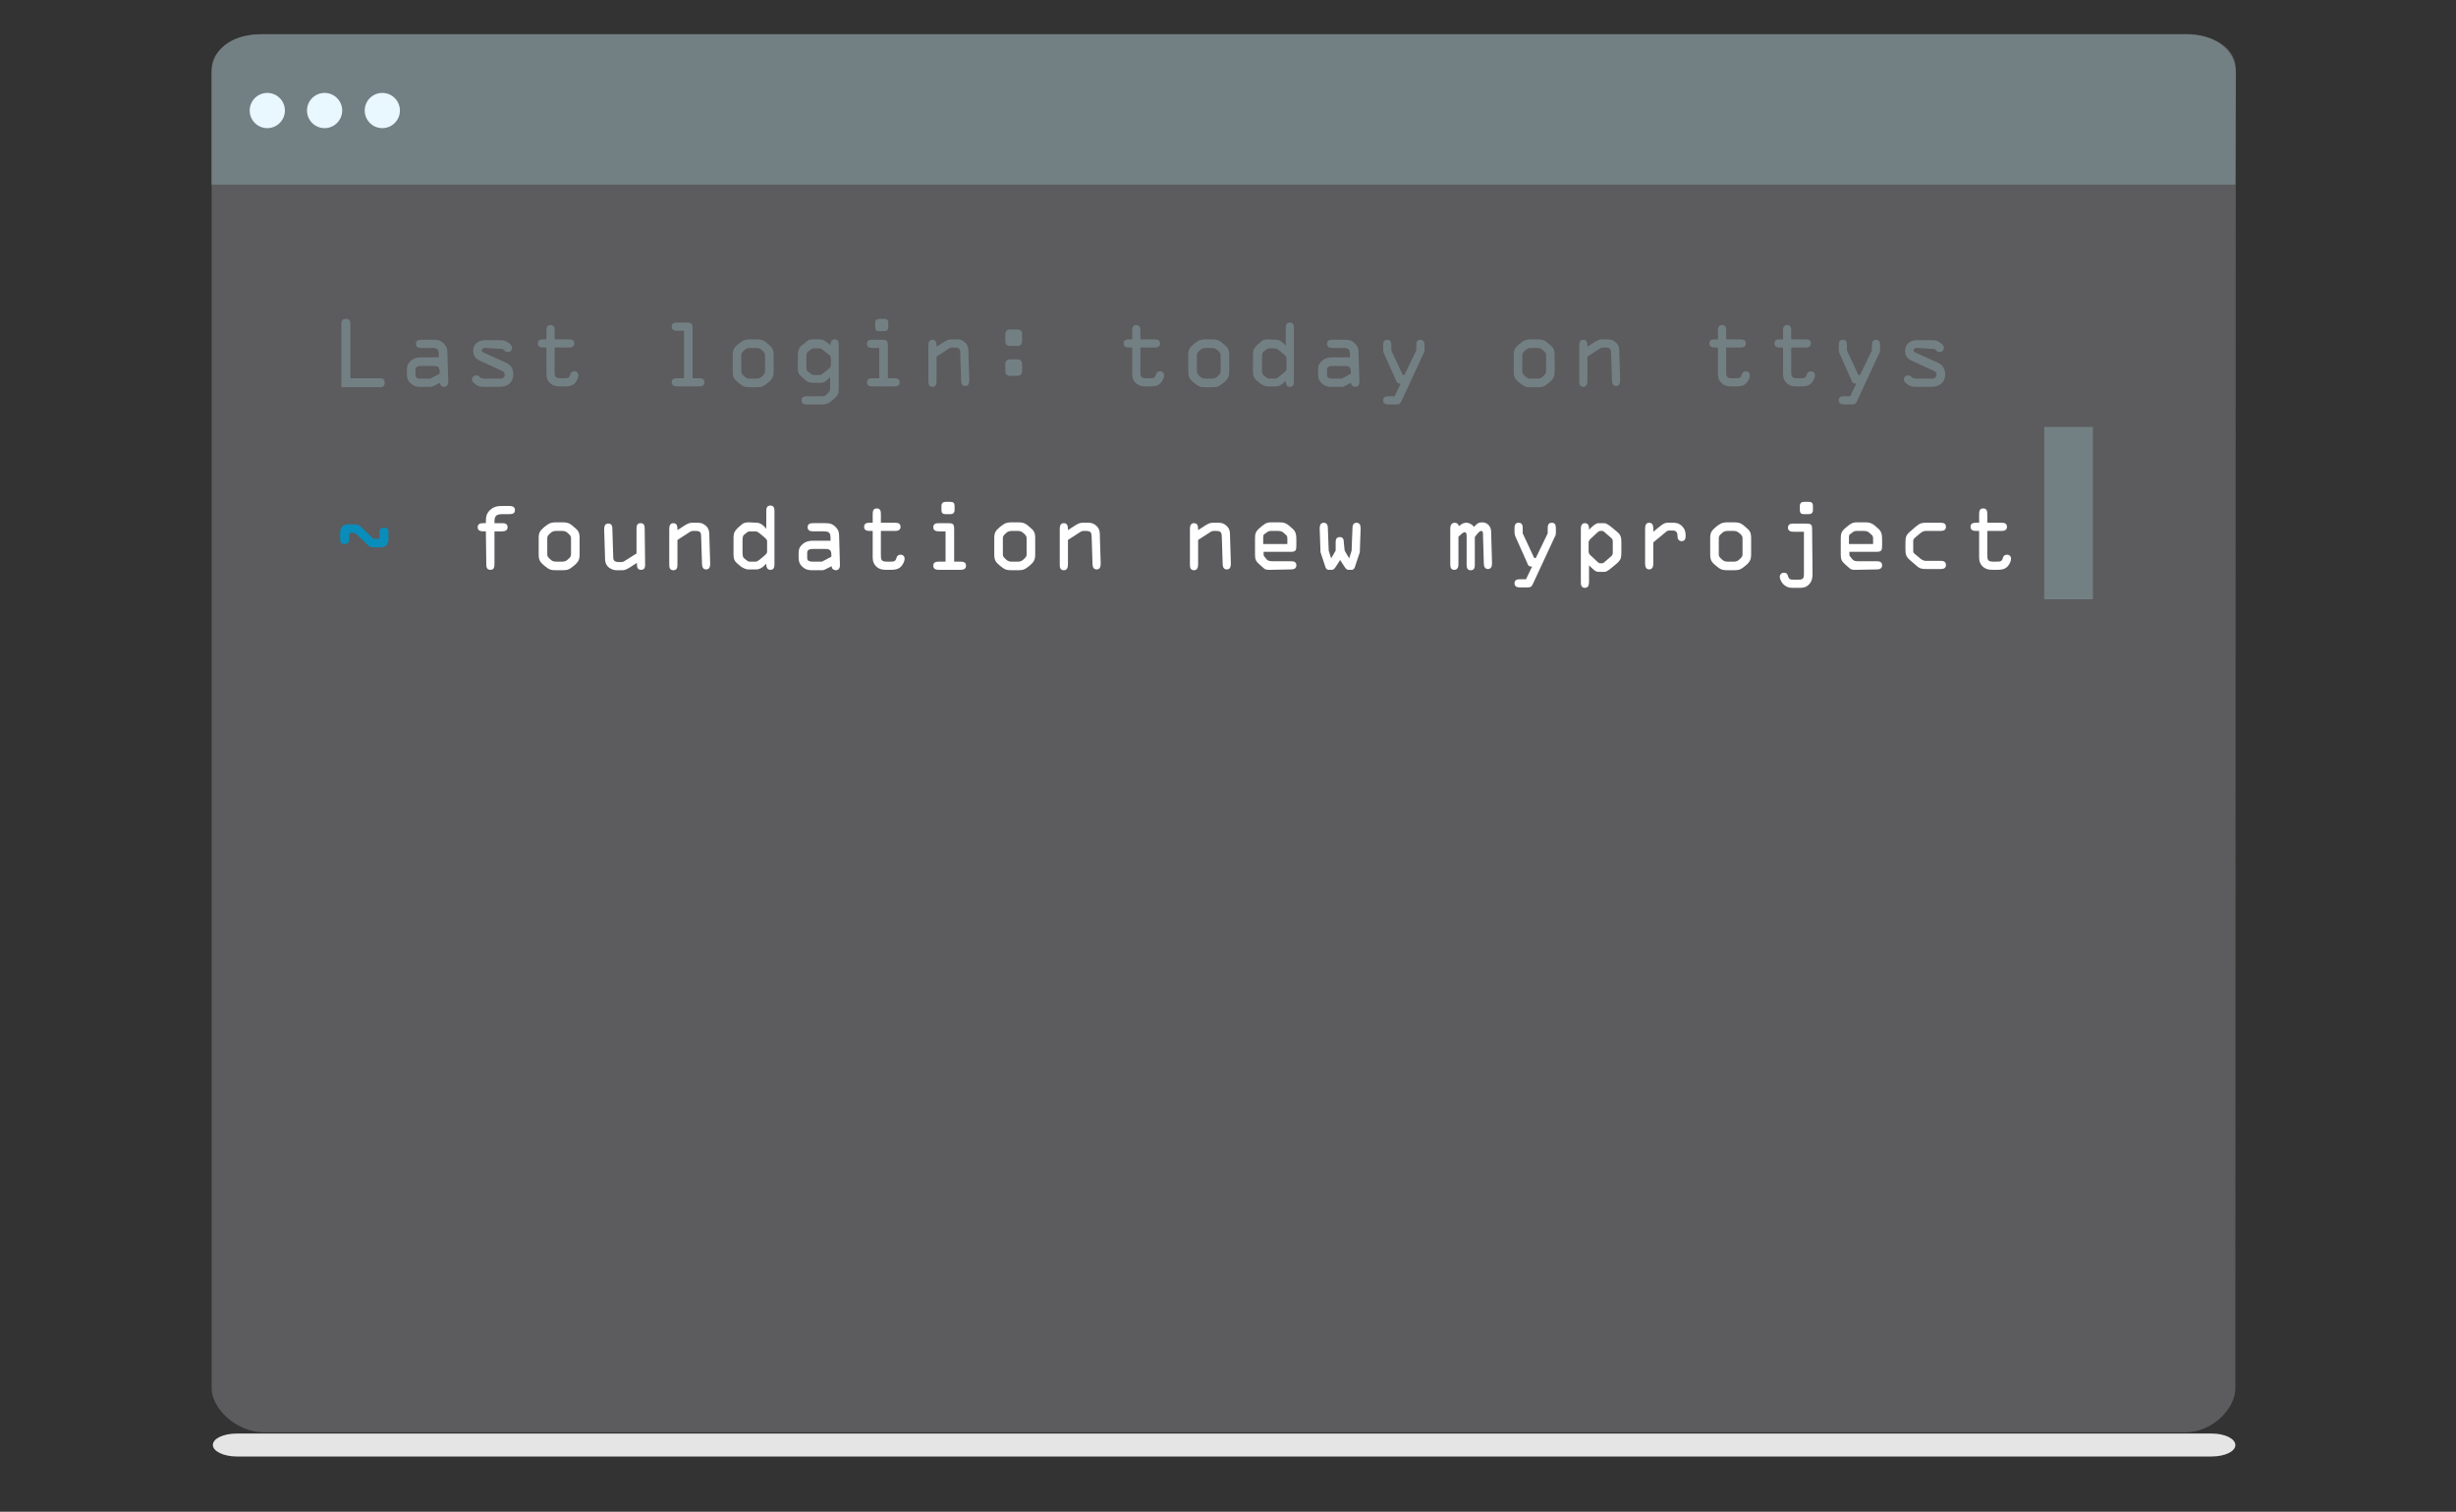 <?xml version="1.0" encoding="utf-8"?>
<!-- Generator: Adobe Illustrator 17.1.0, SVG Export Plug-In . SVG Version: 6.00 Build 0)  -->
<!DOCTYPE svg PUBLIC "-//W3C//DTD SVG 1.1//EN" "http://www.w3.org/Graphics/SVG/1.1/DTD/svg11.dtd">
<svg version="1.1" id="Layer_1" xmlns="http://www.w3.org/2000/svg" xmlns:xlink="http://www.w3.org/1999/xlink" x="0px" y="0px"
	 viewBox="0 6.7 600 369.3" enable-background="new 0 6.7 600 369.3" xml:space="preserve">
<rect x="0" y="6.7" width="600" height="369.3" fill="#333333" stroke="none"/>
<g id="Layer_2" display="none">
	<path display="inline" fill="#E5E5E5" d="M575,346.1c0,1.5-15.3,2.8-34.2,2.8H154.5c-18.9,0-34.2-1.2-34.2-2.8l0,0
		c0-1.5,15.3-2.8,34.2-2.8h386.4C559.7,343.4,575,344.6,575,346.1L575,346.1z"/>
	<g display="inline">
		<path fill="#EAF7FE" d="M114,330.8c0,0-1.2-16.7,0.8-22.9c2.1-6.2-36.5-13.9-36.5-13.9s0.9,18,2.6,23.7"/>
		<path fill="#E5E5E5" d="M129.2,328.4c-66.6,0.4-118.9,4.5-118.9,9.5c0,5.1,53.2,9.2,120.5,9.6
			C130.2,341.1,129.6,334.7,129.2,328.4z"/>
		<path fill="#A1D4E9" d="M59.3,235.2l-5.1,7.5l-3.2,1.5l2.6,0.9c0,0-10,12-11.1,19.1c0,0,3.4-1.7,4.9-2.1c0,0-4.7,8.3-4.7,12.8
			c0,0,3-1.9,4.3-1.7c0,0-4.7,4.9-7.1,6c0,0,2.8,0.4,3.9,0c0,0-5.6,6.6-5.1,20.1c0,0,1.9-2.1,3.2-2.6c0,0,1.5,14.3,23.7,22
			c0,0-2.4-6.2-2.4-9.6c0,0,4.3,2.4,9.2,2.6c0,0-3.3-5.6-2.9-7.6h4.2l-0.4-8.4c0,0-6.3-2.8-5-9.5c0,0-1.4-2.4-5.4-12.6
			C59.3,264.3,66.5,230.9,59.3,235.2z"/>
		<path fill="#EAF7FE" d="M113.7,315.1c0-1.5-1-1.7-2.8-1.1c-3.4-2.4-8.9,0.6-8.9,0.6c-0.7,0-1.4,0.1-2.1,0.1
			c-2.1-0.2-9.2-0.8-13.6-0.3c0,0,1.1,0.8,1.5,1.5c-4.6,0.7-13.5,1.6-16.7,2.7c-2.5,0.7-8,2.3-10.4,3.4c0,0,1.3,0.1,1.8,0.6
			c-1.7,1-4.3,3-6.8,6.5c0,0,0.8-0.4,1.6-0.6c-2,3.4-2.2,5.1-2.1,7.7c-0.1,0.8-0.2,1.7-0.4,2.6c1.6-0.2,3.2-0.4,4.8-0.5
			c0,0.2,0,0.4,0,0.6l0.2,1.3l4.8-0.3l0.7,0l0.1,1.6c0,0,32.6-1.1,47.3-1.3c0,0,2.3,0.1,2.2-1.6
			C114.6,336.6,113.5,323.5,113.7,315.1z"/>
		<path fill="#EAF7FE" d="M119.6,122.8c0,0-9.3,0.6-15.8,8.4l-2-8.2l-8.9,4c0,0-6.6-11.6-3.5-17.8c0,0-16.1-0.6-29,26.5
			c0,0-5.9-7.6-3.9-14.9c0,0-22,16.6-16.9,39.7c0,0-4.8-1.4-6.2-6.8c0,0-2.5,27.9,18.3,66.5c0,0-3.8-3.2-5.2-3c0,0,4.1,5.6,5.8,9.6
			c0,0-2.6-0.8-4.3-0.2c0,0,9,3,11.3,8.6c1.6,3.4,3.3,14.3,4.1,38.3c6.1,12.1,14.8,37.1,55.9,34.4L119.6,122.8z"/>
		
			<ellipse transform="matrix(-0.205 -0.979 0.979 -0.205 -117.52 349.687)" fill="#CDEAF5" cx="83.2" cy="222.6" rx="7.7" ry="6.1"/>
		
			<ellipse transform="matrix(-0.205 -0.979 0.979 -0.205 -74.762 366.384)" fill="#CDEAF5" cx="111.4" cy="213.5" rx="7.7" ry="6.1"/>
		
			<ellipse transform="matrix(-0.205 -0.979 0.979 -0.205 -72.473 363.839)" fill="#FFFFFF" cx="111.5" cy="211.3" rx="7.6" ry="6"/>
		<path fill="#4F4E51" d="M110.2,207.3c0,0.2,0,0.4,0,0.6c0.2,1,1.1,1.8,1.9,1.6c0.7-0.2,1.2-1,1.2-1.9c0.6,0.5,1.1,1.3,1.3,2.3
			c0.4,1.9-0.5,3.8-2.1,4.1s-3.2-1-3.6-2.9C108.7,209.5,109.2,208,110.2,207.3z"/>
		
			<ellipse transform="matrix(-0.205 -0.979 0.979 -0.205 -115.231 347.142)" fill="#FFFFFF" cx="83.3" cy="220.4" rx="7.6" ry="6"/>
		<path fill="#4F4E51" d="M82.7,216.3c0,0.2,0,0.4,0,0.6c0.2,1,1.1,1.8,1.9,1.6c0.7-0.2,1.2-1,1.2-1.9c0.6,0.5,1.1,1.3,1.3,2.3
			c0.4,1.9-0.5,3.8-2.1,4.1s-3.2-1-3.6-2.9C81.1,218.5,81.6,217,82.7,216.3z"/>
		<path fill="#5C5B5D" d="M99.9,238.1c0,0,3.3-2.7,3.6-4.3c0,0,9.9-2.5,14.6-9.3C118.1,224.5,116.9,242.2,99.9,238.1z"/>
		<path fill="#A1D4E9" d="M78.7,198.2c0,0-7.5,0.4-8.1,7.5c0,0-3.2-5.1,1.3-8.3C76.4,194.3,78.7,198.2,78.7,198.2z"/>
		<path fill="#A1D4E9" d="M71.7,190.7c0,0-6.9,0.4-6.8,6.8c0,0-3.2-3.9,0.2-7.1C68.5,187.2,71.7,190.7,71.7,190.7z"/>
		<path fill="#CDEAF5" d="M114.7,308.1c0,0-22.2-2.6-36.3-15.8l3.7,0.9c0,0-9.3-8-14.1-23h2.5c0,0-1.9-9.5-5.8-20c0-0.9,0-1.5,0-1.5
			c-1.9-5.2-5.6-17.3-6.8-24.1c-1.2-11.1-6.5-21-6.7-24.1c1.3-3.7,4.5-10.6,4.5-10.6c-1.3,0.4-5.4,2.6-5.4,2.6
			c-1.7-12.6,7.1-25.5,7.1-25.5c-5.4-0.6-12.4,4.3-12.4,4.3c-2.4-17.5,6.4-32.5,6.4-32.5c-0.4,6.4,8.6,15.2,8.6,15.2
			c6.4-28.7,24.8-39.5,28.5-41.4c0.1-1.1,0.4-2.3,0.9-3.3c0,0-16.1-0.6-29,26.5c0,0-5.9-7.6-3.9-14.9c0,0-10.7,8.1-15.5,20.9
			c-1.7-1.7-3.1-6.7-3.1-6.7c-2.8,9.6,1.5,25.2,1.5,25.2s0-0.1,0.1-0.3c0,0.2,0.1,0.4,0.1,0.7c0,0-4.8-1.4-6.2-6.8
			c0,0-2.5,27.9,18.3,66.5c0,0-3.8-3.2-5.2-3c0,0,4.1,5.6,5.8,9.6c0,0-2.6-0.8-4.3-0.2c0,0,5.9,2.4,8.3,7c0,0,0,0.1,0,0.1
			c1.7,4.8,3,9.6,3,9.6l-2.3,5.6l1.8,0.6c0.3,1.1,1.3,12.4,1.3,12.4s0.1-0.5,0.2-1.2c0.1,1,0.3,2,0.5,3c-0.7-0.2-1.6-0.4-1.8-0.4
			c-0.6-0.2-1-0.3-1.3-0.2c0,0,0.2,1.3,2,3.7c0,0.2,0.1,0.4,0.2,0.7c1.1,5.4,3,11.5,5.9,17.4c0.6,2.1,0.7,5.4,1.1,6.5l1.3-1.7
			c0.8,1.2,0.6,0.9,1,2.2l1.9,4.7l0.3-2.6c2.1,2.7,4.6,5.3,7.4,7.6c0.5,0.4,1,0.8,1.5,1.1c0.2,0.1,0.3,0.2,0.5,0.4c0,0,0,0,0,0
			c0.4,0.3,0.8,0.5,1.2,0.7c3.2,4.2,5.5,7.5,5.6,9c0,0,5.3,5.3,7.3,7.3l2-4c0,0,8.4,9.6,17.2,9.8C114,325.8,113.2,316.2,114.7,308.1
			z M50.9,202.5c0-0.2,0-0.5,0-0.7c0-0.2,0.1-0.2,0.1-0.2c0,0,0-0.1,0-0.1C50.9,201.8,50.9,202.2,50.9,202.5z"/>
		<path fill="#C0E5F3" d="M60.7,229.3c0-0.2,0-0.4-0.1-0.6l0.2,1.1C60.8,229.7,60.8,229.5,60.7,229.3z"/>
		<path fill="#A1D4E9" d="M104.4,199.4c0,0,3.9-2.3,6.8-0.4c0,0,0.3-3.1-3.4-2.8C104.1,196.4,104.4,199.4,104.4,199.4z"/>
		<path fill="#5C5B5D" d="M130.1,212.4c0,0-0.5-5.8-1.2-10.2c2.6-0.3,5.3-0.4,5.3-0.4l-0.3-3.2c-2.7-0.4-5.6,0-5.6,0
			c-2.7,0.3-7.4,1.1-12.9,2.8c-7.1,2.2-13,4.8-16.5,6.4c-1.1,0.5-1.9,0.8-2.5,1.1l-0.7,0.3c-1.2,0.5-1.8,0.7-2.5,0.9
			c0,0,0,0.1,0,0.1c-0.4,0.1-0.8,0.2-1.5,0.3l-0.7,0.2c-0.7,0.2-1.6,0.3-2.7,0.6c-3.8,0.7-10.1,2-17.2,4.2
			c-5.4,1.7-9.7,3.8-12.2,5.1c0,0-2.6,1.4-4.6,3.2l1.5,2.8c0,0,2.2-1.5,4.5-2.7c2,4,4.9,9,4.9,9l0.1,0.2c0.2,0.2,0.3,0.5,0.5,0.7
			c1.3,1.9,2.2,3,4.5,3c2.2,0,7.1-1,11.8-2.5c1.8-0.6,3.7-1.4,5.5-2.4c2.8-1.5,5.1-3.3,5.9-4.4c1.1-1.6,0.8-4.7,0.7-6.7l0-0.6
			c0-0.7-0.1-1.4-0.2-2.1c-0.1-1-0.2-2-0.2-2.4c0-0.1,0.1-0.3,0.7-0.7c0.3-0.2,0.6-0.3,1-0.4c0.1,0,0.2,0,0.3,0
			c0.7-0.1,0.9,0.1,1,0.1c0.3,0.3,0.8,1.2,1.3,2.1c0.3,0.6,0.7,1.2,1,1.8l0.3,0.5c1,1.7,2.6,4.4,4.4,5.1c1.2,0.5,4.2,0.6,7.3,0.3
			c2.1-0.2,4.2-0.7,5.9-1.2c4.7-1.5,9.3-3.4,11.1-4.7c1.8-1.3,2-2.7,2-5c0-0.3,0-0.6,0-0.9L130.1,212.4z M91.5,224.4
			c-0.4,2-0.6,2.5-3.5,4.2c-0.1,0.1-0.3,0.1-0.4,0.2c-3.2,1.7-9.2,4.1-12.8,4.7l-0.3,0c-3.7,0.6-5,0.8-5.8-0.2
			c-1-1.3-4.5-7.7-5.1-9.1c-0.5-1.1,0.4-2,0.6-2.1c0.2-0.1,0.4-0.3,0.8-0.5c2.3-1.3,7.5-3.6,10.1-4.4c3.2-1,11.4-2.8,13.5-2.7
			c1.5,0.1,1.6,0.6,1.9,1.7l0,0.1C90.7,217.2,91.9,222.3,91.5,224.4z M127.5,214.7c-0.1,1.2-1.3,1.8-4.7,3.5l-0.2,0.1
			c-3.3,1.6-9.6,3.1-13.2,3.5c-0.2,0-0.3,0-0.4,0c-3.3,0.3-3.8,0-5.3-1.4c-1.5-1.4-3.5-6.3-3.8-7.2l0,0c-0.4-1-0.6-1.5,0.6-2.5
			c1.6-1.3,9.3-4.5,12.6-5.5c2.6-0.8,8.2-1.9,10.8-2.2c0.4,0,0.7-0.1,0.9-0.1c0.3,0,1.5,0.2,1.8,1.4
			C126.8,205.8,127.6,213.1,127.5,214.7z"/>
		<path fill="#A1D4E9" d="M103.4,192.7c0,0,4.5-3.4,8-0.6c0,0,0.1-2.7-3.5-2.8C104.2,189.2,103.4,192.7,103.4,192.7z"/>
		<path fill="#B2DEEF" d="M93.3,247.6c0,0,4,1.9,5.8,2.2c0,0,2.7-3.6,4.7-4.6c0,0,2,4.3,4.8,5.8c0,0,3.1-5.5,7.4-7.3
			c0,0,2,2.1,4.1,2.3l-0.1,4c0,0-3-1.1-4.1-2.2c0,0-5,6.9-4.3,9.6c0,0-6.3-3-9.1-6c0,0-2.8,2.1-3.5,3
			C99,254.5,95.1,251.2,93.3,247.6z"/>
		<path fill="#85C1CE" d="M55.4,282.9c0,0,6.6,13.2,6.3,19.3c0,0-6.6-0.1-12.4-4.9c0,0,8.9,8.7,16.9,7.6
			C66.2,304.8,64.7,291.9,55.4,282.9z"/>
		<path fill="#5C5B5D" d="M40.3,174.2c-0.5,0.2-2,0.9-2,0.9c-13.9,6.9-29,0.1-29,0.1s2.6,9,12,14.1c9.3,5,22.5,1.1,22.5,1.1
			c1.1,1.6,1.9,5.9,1.9,5.9s2-5.6-0.2-13.7C43.8,177,40.6,174,40.3,174.2"/>
		<path fill="#747F83" d="M40.3,174.2c-0.5,0.2-2,0.9-2,0.9c-13.9,6.9-29,0.1-29,0.1s14.3,16.2,35.6,5.7
			C44.8,181,44,177.2,40.3,174.2"/>
		<path fill="#CDEAF5" d="M64.4,339.9l-1.4,0.1c-1.2-16.4,13.9-16.2,13.9-16.2c-13.5,4.1-11.7,16.1-11.7,16.1L64.4,339.9z"/>
		<path fill="#CDEAF5" d="M88.6,318.4c-0.9-3.4-1.5-12.4-1.5-12.4l-8.5-5.2c0,5.3,1.9,16,1.9,16c-5.8,0.3-20.6,5.2-20.6,5.2
			c0.9-0.1,2.4,0.6,2.4,0.6c-3.4,1.5-7.4,6.9-7.4,6.9c0.5-0.3,2.1-1,2.1-1c-1.5,1.4-2.4,6.3-2.4,7.5s-0.6,3.1-0.6,3.1l3.2-0.6
			c0.7-0.1,1.4-0.1,2.1-0.2c-0.2-1.6-1-10.7,10.2-16c0,0-0.1,0-0.2,0.1C76,319.1,88.6,318.4,88.6,318.4z"/>
		<path fill="#ACDBE3" d="M114.7,308.1c0,0-17.1-1.8-33.2-13c0,0,11.3,11.2,20.3,14.1c9,2.9,12,13.4,12,13.4
			S113.7,313.2,114.7,308.1z"/>
	</g>
	<path display="inline" fill="#5C5B5E" d="M575,336.1c0,4.6-5.1,10.2-11.4,10.2H128.8c-6.3,0-11.8-5.6-11.8-10.2v-286
		c0-4.6,5.5-7.9,11.8-7.9h434.8c6.3,0,11.4,3.3,11.4,7.9V336.1z"/>
	<g display="inline">
		<path fill="#098DBA" d="M153.2,156c0.3,0.3,0.4,0.4,0.7,0.4h0.7c0.2,0,0.2-0.1,0.2-0.2v-1.2c0-0.6,0.3-1,1-1c0.7,0,1,0.3,1,0.9
			v1.7c0,1-0.7,1.7-1.6,1.7h-1.6c-0.6,0-1.1-0.2-1.5-0.6l-2.3-2.3c-0.3-0.3-0.4-0.4-0.7-0.4h-0.7c-0.2,0-0.2,0.1-0.2,0.2v1.2
			c0,0.6-0.3,1-1,1c-0.7,0-1-0.3-1-0.9v-1.7c0-1,0.7-1.7,1.6-1.7h1.6c0.6,0,1.1,0.2,1.5,0.6L153.2,156z"/>
		<path fill="#FFFFFF" d="M179.1,154.6h-0.5c-0.6,0-1.3-0.1-1.3-0.9c0-0.8,0.7-0.9,1.3-0.9h0.5v-0.3c0-1.1,0.1-1.9,0.9-2.7
			c0.9-0.9,1.8-0.9,2.9-0.9h1.3c0.7,0,1.4,0.1,1.4,0.9c0,0.8-0.7,0.9-1.3,0.9h-1.5c-1.3,0-1.8,0.3-1.8,1.6v0.4h1.7
			c0.6,0,1.3,0.1,1.3,0.9c0,0.8-0.8,0.9-1.3,0.9H181v7.5c0,0.7-0.1,1.3-0.9,1.3s-0.9-0.7-0.9-1.3V154.6z"/>
		<path fill="#FFFFFF" d="M191,156.3c0-1.3,0.3-1.7,1.2-2.5c0.9-0.8,1.4-1.1,2.7-1.1h1.5c1.3,0,1.8,0.3,2.7,1.1
			c0.9,0.8,1.2,1.2,1.2,2.5v3.6c0,1.2-0.3,1.7-1.3,2.6c-1,0.8-1.4,1-2.6,1h-1.5c-1.2,0-1.6-0.2-2.6-1c-1-0.8-1.3-1.3-1.3-2.6V156.3z
			 M192.9,159.9c0,0.4,0.1,0.7,0.7,1.1c0.4,0.4,0.7,0.5,1.3,0.5h1.5c0.6,0,0.9-0.2,1.3-0.5c0.6-0.5,0.7-0.7,0.7-1.1v-3.6
			c0-0.4-0.1-0.7-0.7-1.1c-0.4-0.4-0.7-0.5-1.3-0.5h-1.5c-0.6,0-0.9,0.2-1.3,0.5c-0.6,0.5-0.7,0.7-0.7,1.1V159.9z"/>
		<path fill="#FFFFFF" d="M215,162c0,0.4,0.1,1.4-0.9,1.4c-0.8,0-0.9-0.7-0.9-1.3v-0.3l-1.5,1c-0.6,0.4-1.1,0.6-1.6,0.6h-1.4
			c-0.5,0-1.1-0.2-1.8-0.7c-0.9-0.7-0.8-1.5-0.9-2.6l-0.2-6c0-0.7,0.1-1.4,0.9-1.4c0.8,0,0.9,0.7,0.9,1.3l0.2,5.8
			c0,0.4,0,0.9,0.2,1.2c0.2,0.3,0.7,0.4,1.1,0.4h0.6c0.2,0,0.4-0.1,0.6-0.2l2.8-1.8v-5.5c0-0.7,0.1-1.3,0.9-1.3s0.9,0.7,0.9,1.3
			L215,162L215,162L215,162z"/>
		<path fill="#FFFFFF" d="M222.4,156.6v5.5c0,0.7-0.1,1.3-0.9,1.3s-0.9-0.7-0.9-1.3v-7.9c0-0.7,0.1-1.4,0.9-1.4
			c0.9,0,0.9,0.7,0.9,1.4v0.2v0l1.5-1c0.5-0.3,1-0.6,1.6-0.6h1.4c0.7,0,1.2,0.2,1.8,0.7c0.9,0.7,0.8,1.5,0.9,2.6l0.2,6
			c0,0.7-0.1,1.4-0.9,1.4c-0.8,0-0.9-0.7-0.9-1.3l-0.2-5.9c0-1.2-0.1-1.6-1.3-1.6h-0.6c-0.2,0-0.4,0.1-0.6,0.2L222.4,156.6z"/>
		<path fill="#FFFFFF" d="M240.4,152.7c0.7,0,1.2,0.4,1.9,1l0.3,0.3v-4c0-0.7,0.1-1.3,0.9-1.3s0.9,0.7,0.9,1.3v11.9
			c0,0.7-0.1,1.3-0.9,1.3c-0.8,0-0.9-0.6-0.9-1.3V162l-0.4,0.4c-0.6,0.6-1.2,1-1.8,1h-1.8c-0.6,0-1.3-0.4-1.6-0.7l-0.7-0.6
			c-0.8-0.7-1-1.2-1-2.2v-3.8c0-1,0.3-1.5,1-2.2l0.7-0.6c0.6-0.5,1-0.7,1.8-0.7L240.4,152.7L240.4,152.7z M237.1,159.2
			c0,0.5,0,1.2,0.3,1.4l0.6,0.5c0.2,0.2,0.5,0.4,0.7,0.4h1.3c0.2,0,0.6-0.2,0.9-0.5l1.1-0.9c0.3-0.2,0.6-0.5,0.6-0.8v-2.4
			c0-0.4-0.3-0.6-0.6-0.8l-1.1-0.9c-0.4-0.3-0.7-0.5-0.9-0.5h-1.3c-0.2,0-0.5,0.2-0.7,0.4l-0.6,0.5c-0.3,0.2-0.3,0.9-0.3,1.4V159.2z
			"/>
		<path fill="#FFFFFF" d="M253.1,154.6c-0.6,0-1.3-0.1-1.3-0.9c0-0.8,0.7-0.9,1.3-0.9h2.6c1,0,1.7,0.1,2.4,0.9
			c0.7,0.7,0.8,1.3,0.9,2.3l0.2,6.4c0,0.6-0.3,1.1-0.9,1.1c-0.5,0-1-0.4-1-0.9l-1.3,0.7c-0.5,0.3-0.6,0.3-1.2,0.3h-1.8
			c-0.9,0-1.5-0.1-2.2-0.7c-0.8-0.7-1-1.3-1-2.3v-0.8c0-0.9,0.2-1.5,0.9-2.1c0.7-0.6,1.4-0.7,2.2-0.7h4.1v-0.4
			c0-1.4-0.3-1.7-1.7-1.7L253.1,154.6L253.1,154.6L253.1,154.6z M253.1,158.6c-0.5,0-1.3,0.1-1.3,0.8v1.3c0,0.6,0.8,0.8,1.2,0.8h2.1
			l2.1-1.1V160c0-1-0.3-1.4-1.3-1.4H253.1z"/>
		<path fill="#FFFFFF" d="M268.5,159.8c0,1.1,0,1.7,1.3,1.7h1c0.8,0,1.1-0.1,1.3-0.8c0.1-0.5,0.5-0.8,0.9-0.8c0.5,0,1,0.4,1,0.9
			c0,0.5-0.3,1.2-0.7,1.6c-0.7,0.8-1.6,1-2.6,1h-1c-0.9,0-1.8-0.2-2.5-0.9c-0.7-0.8-0.7-1.6-0.7-2.6v-5.2H266
			c-0.6,0-1.3-0.1-1.3-0.9c0-0.8,0.7-0.9,1.3-0.9h0.6v-1.9c0-0.7,0.1-1.3,0.9-1.3c0.8,0,0.9,0.7,0.9,1.3v1.9h3.2
			c0.6,0,1.3,0.1,1.3,0.9c0,0.8-0.8,0.9-1.3,0.9h-3.2L268.5,159.8L268.5,159.8z"/>
		<path fill="#FFFFFF" d="M285,161.5h1.4c0.6,0,1.3,0.1,1.3,0.9c0,0.8-0.8,0.9-1.3,0.9h-4.8c-0.6,0-1.3-0.1-1.3-0.9
			c0-0.8,0.7-0.9,1.3-0.9h1.5v-6.9h-1.5c-0.6,0-1.3-0.1-1.3-0.9c0-0.8,0.7-0.9,1.3-0.9h2c1.1,0,1.4,0.2,1.4,1.3L285,161.5L285,161.5
			z M282.2,148.9c0-0.7,0.4-0.9,0.9-0.9h1.1c0.5,0,0.9,0.2,0.9,0.9v0.9c0,0.7-0.4,0.9-0.9,0.9h-1.1c-0.5,0-0.9-0.2-0.9-0.9V148.9z"
			/>
		<path fill="#FFFFFF" d="M294.1,156.3c0-1.3,0.3-1.7,1.2-2.5c0.9-0.8,1.4-1.1,2.7-1.1h1.5c1.3,0,1.8,0.3,2.7,1.1
			c1,0.8,1.2,1.2,1.2,2.5v3.6c0,1.2-0.3,1.7-1.3,2.6c-1,0.8-1.4,1-2.6,1H298c-1.2,0-1.6-0.2-2.6-1c-1-0.8-1.3-1.3-1.3-2.6
			L294.1,156.3L294.1,156.3z M296,159.9c0,0.4,0.1,0.7,0.7,1.1c0.4,0.4,0.7,0.5,1.3,0.5h1.5c0.6,0,0.9-0.2,1.3-0.5
			c0.6-0.5,0.7-0.7,0.7-1.1v-3.6c0-0.4-0.1-0.7-0.7-1.1c-0.4-0.4-0.7-0.5-1.3-0.5H298c-0.6,0-0.9,0.2-1.3,0.5
			c-0.6,0.5-0.7,0.7-0.7,1.1V159.9z"/>
		<path fill="#FFFFFF" d="M310.8,156.6v5.5c0,0.7-0.1,1.3-1,1.3s-0.9-0.7-0.9-1.3v-7.9c0-0.7,0.1-1.4,0.9-1.4c0.9,0,1,0.7,1,1.4v0.2
			v0l1.5-1c0.5-0.3,1-0.6,1.6-0.6h1.4c0.7,0,1.2,0.2,1.8,0.7c0.8,0.7,0.8,1.5,0.8,2.6l0.2,6c0,0.7-0.1,1.4-0.9,1.4
			c-0.8,0-0.9-0.7-1-1.3l-0.2-5.9c0-1.2-0.1-1.6-1.3-1.6h-0.6c-0.2,0-0.4,0.1-0.6,0.2L310.8,156.6z"/>
		<path fill="#FFFFFF" d="M340.2,156.6v5.5c0,0.7-0.1,1.3-1,1.3s-0.9-0.7-0.9-1.3v-7.9c0-0.7,0.1-1.4,0.9-1.4c0.9,0,1,0.7,1,1.4v0.2
			v0l1.5-1c0.5-0.3,1-0.6,1.6-0.6h1.4c0.7,0,1.2,0.2,1.8,0.7c0.8,0.7,0.8,1.5,0.8,2.6l0.2,6c0,0.7-0.1,1.4-0.9,1.4
			c-0.8,0-0.9-0.7-1-1.3l-0.2-5.9c0-1.2-0.1-1.6-1.3-1.6h-0.6c-0.2,0-0.4,0.1-0.6,0.2L340.2,156.6z"/>
		<path fill="#FFFFFF" d="M356.5,163.4c-0.8,0-1.1,0-1.7-0.5l-0.8-0.7c-0.8-0.7-1-1.1-1-2.1v-3.7c0-1,0.1-1.6,0.9-2.3l0.7-0.6
			c0.9-0.8,1.3-0.8,2.1-0.8h1.7c0.9,0,1.4,0.1,2.1,0.7l0.8,0.6c0.9,0.7,1,1.4,1,2.5v1.5c0,1.1-0.2,1.4-1.3,1.4h-6.1v0.6
			c0,0.2,0.1,0.4,0.3,0.6l0.5,0.5c0.3,0.3,0.6,0.4,1.3,0.4h4.1c0.6,0,1.3,0.1,1.3,0.9c0,0.8-0.8,0.9-1.3,0.9L356.5,163.4
			L356.5,163.4z M354.9,157.5h5.5v-1.1c0-0.4,0-0.7-0.2-0.9l-0.7-0.6c-0.2-0.2-0.6-0.2-0.9-0.2H357c-0.4,0-0.7,0-1,0.2l-0.7,0.5
			c-0.2,0.2-0.4,0.3-0.4,0.9V157.5z"/>
		<path fill="#FFFFFF" d="M373.4,159l1,1.8l0.6-1.8l0.2-4.9c0-0.7,0.1-1.4,1-1.4c0.8,0,0.9,0.7,0.9,1.4l-0.2,5.3l-0.9,2.8
			c-0.2,0.6-0.3,1.2-1,1.2h-0.7c-0.3,0-0.6-0.4-0.8-0.6l-1-1.5l-1,1.5c-0.2,0.3-0.5,0.6-0.8,0.6h-0.7c-0.7,0-0.8-0.6-1-1.2l-0.9-2.8
			l-0.2-5.3c0-0.7,0.1-1.4,0.9-1.4c0.8,0,0.9,0.7,0.9,1.4l0.2,4.9l0.6,1.8l1-1.8v-1.7c0-0.7,0.1-1.3,0.9-1.3c0.8,0,1,0.7,1,1.3
			L373.4,159L373.4,159z"/>
		<path fill="#FFFFFF" d="M402.8,155.9v6.2c0,0.7-0.1,1.3-1,1.3c-0.8,0-0.9-0.7-0.9-1.3v-6.3c0-0.3,0-0.9-0.5-0.9
			c-0.2,0-0.4,0.2-0.5,0.3l-0.8,0.8v6.2c0,0.7-0.1,1.3-1,1.3s-0.9-0.7-0.9-1.3v-8c0-0.7,0.2-1.3,1-1.3c0.5,0,0.8,0.3,0.9,0.8
			l0.2-0.1c0.5-0.4,0.8-0.6,1.4-0.6c0.7,0,1.3,0.4,1.7,0.9l0.2-0.2c0.6-0.6,0.8-0.8,1.7-0.8c0.6,0,1.2,0.3,1.6,0.8
			c0.5,0.6,0.4,1.2,0.5,1.9l0.2,6.6c0,0.7-0.1,1.4-0.9,1.4c-0.8,0-0.9-0.7-1-1.3l-0.2-6.3c0-0.3,0.1-1-0.4-1c-0.3,0-0.6,0.5-0.8,0.7
			L402.8,155.9z"/>
		<path fill="#FFFFFF" d="M419.3,155.1V154c0-0.7,0.1-1.3,0.9-1.3c0.8,0,1,0.7,1,1.3v0.8c0,0.5,0,0.8-0.2,1.2l-4.8,10.4
			c-0.4,0.9-0.6,1-1.5,1h-1.5c-0.6,0-1.3-0.1-1.3-0.9c0-0.8,0.7-0.9,1.3-0.9h1.3l1.4-2.9h-0.1c-0.8,0-0.8-0.4-1.1-1l-2.3-5.2
			c-0.3-0.6-0.5-1-0.5-1.6V154c0-0.7,0.1-1.3,0.9-1.3s1,0.7,1,1.3v1.1l2.5,5.6h0.4L419.3,155.1z"/>
		<path fill="#FFFFFF" d="M436,159.3c0,1.4-0.1,1.9-1.2,2.7l-1.1,0.9c-0.4,0.3-1,0.9-1.5,0.9h-1.3c-0.9,0-1.2-0.6-1.9-1.1l-0.4-0.4
			v3.8c0,0.7-0.1,1.3-1,1.3s-0.9-0.7-0.9-1.3v-12c0-0.7,0.1-1.4,0.9-1.4c0.8,0,1,0.6,1,1.2v0.2l0.4-0.3c0.5-0.4,1.2-1.1,1.8-1.1h1.3
			c0.5,0,1.1,0.5,1.6,0.9l1.1,0.9c1.1,0.9,1.2,1.4,1.2,2.7L436,159.3L436,159.3L436,159.3z M434.1,157c0-0.4-0.1-0.6-0.4-0.8
			l-1.4-1.2c-0.2-0.2-0.4-0.3-0.7-0.3h-0.5c-0.3,0-0.6,0.4-0.8,0.6l-1.2,1.1c-0.4,0.4-0.5,0.6-0.5,1v1.9c0,0.3,0.1,0.6,0.3,0.8
			l1.4,1.4c0.3,0.3,0.6,0.5,0.8,0.5h0.5c0.3,0,0.5-0.2,0.7-0.3l1.4-1.2c0.3-0.3,0.4-0.5,0.4-0.8V157z"/>
		<path fill="#FFFFFF" d="M441.4,154.1c0-0.7,0.1-1.4,0.9-1.4c0.8,0,1,0.6,1,1.3v0.8l1.5-1.2c0.5-0.4,1.1-0.8,1.7-0.8h1.5
			c0.7,0,1.3,0.2,1.9,0.8c0.6,0.6,0.9,1.3,0.9,2.2c0,0.7-0.1,1.3-0.9,1.3c-0.7,0-1-0.6-1-1.2c0-0.3,0-0.6-0.2-0.8
			c-0.2-0.3-0.7-0.3-1.1-0.3h-0.6c-0.4,0-0.6,0.2-1,0.5l-2.6,2.2v4.8c0,0.7-0.1,1.3-1,1.3s-0.9-0.7-0.9-1.3L441.4,154.1L441.4,154.1
			z"/>
		<path fill="#FFFFFF" d="M456.1,156.3c0-1.3,0.3-1.7,1.2-2.5c0.9-0.8,1.4-1.1,2.7-1.1h1.5c1.3,0,1.8,0.3,2.7,1.1
			c1,0.8,1.2,1.2,1.2,2.5v3.6c0,1.2-0.3,1.7-1.3,2.6c-1,0.8-1.4,1-2.6,1H460c-1.2,0-1.6-0.2-2.6-1c-1-0.8-1.3-1.3-1.3-2.6
			L456.1,156.3L456.1,156.3z M458,159.9c0,0.4,0.1,0.7,0.7,1.1c0.4,0.4,0.7,0.5,1.3,0.5h1.5c0.6,0,0.9-0.2,1.3-0.5
			c0.6-0.5,0.7-0.7,0.7-1.1v-3.6c0-0.4-0.1-0.7-0.7-1.1c-0.4-0.4-0.7-0.5-1.3-0.5H460c-0.6,0-0.9,0.2-1.3,0.5
			c-0.6,0.5-0.7,0.7-0.7,1.1V159.9z"/>
		<path fill="#FFFFFF" d="M479.2,163.9c0,1,0,1.9-0.8,2.7c-0.8,0.8-1.6,0.8-2.2,0.8h-1.6c-0.5,0-1.2-0.1-1.8-0.5
			c-0.6-0.4-1.1-1.3-1.1-2c0-0.5,0.4-0.9,0.9-0.9c0.5,0,0.8,0.3,1,0.8c0.2,0.7,0.5,0.8,1.2,0.8h1.2c1.2,0,1.2-0.5,1.2-1.6v-9.3H475
			c-0.6,0-1.3-0.1-1.3-0.9c0-0.8,0.7-0.9,1.3-0.9h2.8c1.1,0,1.4,0.2,1.4,1.3L479.2,163.9L479.2,163.9z M476.4,148.9
			c0-0.7,0.4-0.9,0.9-0.9h1.1c0.5,0,0.9,0.2,0.9,0.9v0.9c0,0.7-0.4,0.9-0.9,0.9h-1.1c-0.5,0-0.9-0.2-0.9-0.9V148.9z"/>
		<path fill="#FFFFFF" d="M489.1,163.4c-0.8,0-1.1,0-1.7-0.5l-0.8-0.7c-0.8-0.7-1-1.1-1-2.1v-3.7c0-1,0.1-1.6,0.9-2.3l0.7-0.6
			c0.9-0.8,1.3-0.8,2.1-0.8h1.7c0.9,0,1.4,0.1,2.1,0.7l0.8,0.6c0.9,0.7,1,1.4,1,2.5v1.5c0,1.1-0.2,1.4-1.3,1.4h-6.1v0.6
			c0,0.2,0.1,0.4,0.3,0.6l0.5,0.5c0.3,0.3,0.6,0.4,1.3,0.4h4.1c0.6,0,1.3,0.1,1.3,0.9c0,0.8-0.8,0.9-1.3,0.9L489.1,163.4
			L489.1,163.4z M487.5,157.5h5.5v-1.1c0-0.4,0-0.7-0.2-0.9l-0.7-0.6c-0.2-0.2-0.6-0.2-0.9-0.2h-1.6c-0.4,0-0.7,0-1,0.2l-0.7,0.5
			c-0.2,0.2-0.4,0.3-0.4,0.9V157.5z"/>
		<path fill="#FFFFFF" d="M500.3,157.2c0-1.2,0.2-1.7,1.1-2.5l1.4-1.2c0.9-0.7,1.3-0.8,2.5-0.8h3c0.6,0,1.3,0.1,1.3,0.9
			c0,0.8-0.8,0.9-1.3,0.9H505c-0.4,0-0.8,0.2-1.1,0.5l-1.1,1c-0.3,0.2-0.5,0.4-0.5,0.8v2.4c0,0.4,0.2,0.6,0.5,0.8l1.1,1
			c0.3,0.3,0.7,0.5,1.1,0.5h3.3c0.6,0,1.3,0.1,1.3,0.9c0,0.8-0.7,0.9-1.3,0.9h-3c-1.1,0-1.6,0-2.5-0.8l-1.4-1.2
			c-0.9-0.8-1.1-1.3-1.1-2.5V157.2z"/>
		<path fill="#FFFFFF" d="M518.9,159.8c0,1.1,0,1.7,1.3,1.7h1c0.8,0,1.1-0.1,1.3-0.8c0.1-0.5,0.5-0.8,0.9-0.8c0.5,0,1,0.4,1,0.9
			c0,0.5-0.3,1.2-0.7,1.6c-0.7,0.8-1.6,1-2.6,1h-1c-1,0-1.8-0.2-2.5-0.9c-0.7-0.8-0.7-1.6-0.7-2.6v-5.2h-0.6c-0.6,0-1.3-0.1-1.3-0.9
			c0-0.8,0.7-0.9,1.3-0.9h0.6v-1.9c0-0.7,0.1-1.3,0.9-1.3c0.8,0,1,0.7,1,1.3v1.9h3.2c0.6,0,1.3,0.1,1.3,0.9c0,0.8-0.8,0.9-1.3,0.9
			h-3.2L518.9,159.8L518.9,159.8z"/>
	</g>
	<rect x="540" y="129.2" display="inline" fill="#738083" width="11" height="39"/>
	<g display="inline">
		<path fill="#738083" d="M155.1,120c0.5,0,1,0.3,1,1s-0.5,1-1,1h-8.8v-14.4c0-0.6,0.3-1,1-1c0.7,0,1,0.4,1,1V120H155.1z"/>
		<path fill="#738083" d="M164.5,113.2c-0.6,0-1.3-0.1-1.3-0.9c0-0.8,0.7-0.9,1.3-0.9h2.6c1,0,1.7,0.1,2.4,0.8
			c0.7,0.7,0.8,1.3,0.9,2.3l0.2,6.4c0,0.6-0.3,1.1-0.9,1.1c-0.5,0-1-0.4-1-0.9l-1.3,0.7c-0.5,0.3-0.6,0.3-1.2,0.3h-1.8
			c-0.9,0-1.5-0.1-2.2-0.7c-0.8-0.7-1-1.3-1-2.3v-0.8c0-0.9,0.2-1.5,0.9-2.1c0.7-0.6,1.4-0.7,2.2-0.7h4.1v-0.4
			c0-1.4-0.3-1.7-1.7-1.7L164.5,113.2L164.5,113.2z M164.5,117.2c-0.5,0-1.3,0.1-1.3,0.8v1.3c0,0.6,0.8,0.8,1.2,0.8h2.1l2.1-1.1
			v-0.4c0-1-0.3-1.4-1.3-1.4L164.5,117.2z"/>
		<path fill="#738083" d="M179.3,113.2c-0.4,0-1.1-0.1-1.1,0.5c0,0.3,0.2,0.4,0.5,0.6l4.7,2.2c1.2,0.6,1.9,1.3,1.9,2.7
			c0,1.9-1.3,2.8-3.1,2.8h-2.9c-1,0-1.7,0-2.4-0.6c-0.4-0.3-0.9-0.6-0.9-1.1c0-0.5,0.5-0.9,1-0.9c0.3,0,0.5,0.1,0.7,0.3
			c0.3,0.4,0.9,0.4,1.5,0.4h2.6c0.7,0,1.6,0.1,1.6-1c0-0.5-0.6-0.8-1-0.9l-4.5-2c-1-0.5-1.7-1.1-1.7-2.3c0-1.5,1.2-2.4,2.6-2.4h3.2
			c1,0,1.5,0.1,2.2,0.7c0.4,0.3,0.8,0.5,0.8,1.1c0,0.5-0.5,0.9-1,0.9c-0.4,0-0.6-0.1-0.8-0.4c-0.3-0.3-0.7-0.4-1.2-0.4L179.3,113.2
			L179.3,113.2L179.3,113.2z"/>
		<path fill="#738083" d="M194.6,118.4c0,1.1,0,1.7,1.3,1.7h1c0.8,0,1.1-0.1,1.3-0.8c0.1-0.5,0.5-0.8,0.9-0.8c0.5,0,1,0.4,1,0.9
			c0,0.5-0.3,1.2-0.7,1.6c-0.7,0.8-1.6,1-2.6,1h-1c-0.9,0-1.8-0.2-2.5-0.9c-0.7-0.8-0.7-1.6-0.7-2.6v-5.2h-0.6
			c-0.6,0-1.3-0.1-1.3-0.9c0-0.8,0.7-0.9,1.3-0.9h0.6v-1.9c0-0.7,0.1-1.3,0.9-1.3c0.8,0,0.9,0.7,0.9,1.3v1.9h3.2
			c0.6,0,1.3,0.1,1.3,0.9c0,0.8-0.8,0.9-1.3,0.9h-3.2L194.6,118.4L194.6,118.4z"/>
		<path fill="#738083" d="M225.9,120.1h1.4c0.6,0,1.3,0.1,1.3,0.9c0,0.8-0.8,0.9-1.3,0.9h-4.8c-0.6,0-1.3-0.1-1.3-0.9
			c0-0.8,0.7-0.9,1.3-0.9h1.5v-10.8h-1.5c-0.6,0-1.3-0.1-1.3-0.9c0-0.8,0.7-0.9,1.3-0.9h2c1.1,0,1.4,0.2,1.4,1.3L225.9,120.1
			L225.9,120.1z"/>
		<path fill="#738083" d="M234.9,114.9c0-1.3,0.3-1.7,1.2-2.5c0.9-0.8,1.4-1.1,2.7-1.1h1.5c1.3,0,1.8,0.3,2.7,1.1
			c0.9,0.8,1.2,1.2,1.2,2.5v3.6c0,1.2-0.3,1.7-1.3,2.6c-1,0.8-1.4,1-2.6,1h-1.5c-1.2,0-1.6-0.2-2.6-1c-1-0.8-1.3-1.3-1.3-2.6V114.9z
			 M236.8,118.4c0,0.4,0.1,0.7,0.7,1.1c0.4,0.4,0.7,0.5,1.3,0.5h1.5c0.6,0,0.9-0.2,1.3-0.5c0.6-0.5,0.7-0.7,0.7-1.1v-3.6
			c0-0.4-0.1-0.7-0.7-1.1c-0.4-0.4-0.7-0.5-1.3-0.5h-1.5c-0.6,0-0.9,0.2-1.3,0.5c-0.6,0.5-0.7,0.7-0.7,1.1V118.4z"/>
		<path fill="#738083" d="M249.7,114.9c0-0.9,0.3-1.7,0.7-2l1.4-1.1c0.4-0.3,0.7-0.5,1.2-0.5h1.8c0.5,0,1.1,0.4,1.9,0.9l0.5,0.4
			v-0.2c0-0.6,0.3-1.1,1-1.1c0.8,0,0.9,0.7,0.9,1.3v9.3c0,1.7-0.1,2.1-0.9,2.7l-0.6,0.5c-0.8,0.7-1.3,0.8-2.4,0.8h-3.1
			c-0.6,0-1.3-0.1-1.3-0.9c0-0.8,0.7-0.9,1.3-0.9h3.5c0.4,0,0.7-0.2,0.9-0.4l0.5-0.4c0.2-0.2,0.3-0.4,0.3-0.8v-2.6l-0.4,0.4
			c-0.4,0.4-1,0.9-1.6,0.9h-2.2c-0.4,0-0.9-0.1-1.4-0.6l-1.2-1.1c-0.6-0.5-0.6-1-0.6-1.8V114.9z M251.6,117.5c0,0.4,0,0.8,0.2,1
			l0.8,0.6c0.1,0.1,0.3,0.2,0.6,0.2h1.4c0.2,0,0.5-0.2,0.9-0.5l1.5-1.2c0.1-0.1,0.2-0.4,0.2-0.6v-1.4c0-0.3-0.1-0.5-0.2-0.6
			l-1.5-1.2c-0.4-0.3-0.6-0.5-0.9-0.5h-1.4c-0.2,0-0.4,0.1-0.6,0.2l-0.8,0.6c-0.2,0.2-0.2,0.6-0.2,1V117.5z"/>
		<path fill="#738083" d="M270,120.1h1.4c0.6,0,1.3,0.1,1.3,0.9c0,0.8-0.8,0.9-1.3,0.9h-4.8c-0.6,0-1.3-0.1-1.3-0.9
			c0-0.8,0.7-0.9,1.3-0.9h1.5v-6.9h-1.5c-0.6,0-1.3-0.1-1.3-0.9c0-0.8,0.7-0.9,1.3-0.9h2c1.1,0,1.4,0.2,1.4,1.3L270,120.1L270,120.1
			z M267.2,107.5c0-0.7,0.4-0.9,0.9-0.9h1.1c0.5,0,0.9,0.2,0.9,0.9v0.9c0,0.7-0.4,0.9-0.9,0.9h-1.1c-0.5,0-0.9-0.2-0.9-0.9V107.5z"
			/>
		<path fill="#738083" d="M281,115.2v5.5c0,0.7-0.1,1.3-0.9,1.3s-0.9-0.7-0.9-1.3v-7.9c0-0.7,0.1-1.4,0.9-1.4c0.9,0,0.9,0.7,0.9,1.4
			v0.2v0l1.5-1c0.5-0.3,1-0.6,1.6-0.6h1.4c0.7,0,1.2,0.2,1.8,0.7c0.9,0.7,0.8,1.5,0.9,2.6l0.2,6c0,0.7-0.1,1.4-0.9,1.4
			c-0.8,0-0.9-0.7-0.9-1.3l-0.2-5.9c0-1.2-0.1-1.6-1.3-1.6h-0.6c-0.2,0-0.4,0.1-0.6,0.2L281,115.2z"/>
		<path fill="#738083" d="M297.8,112.7c-0.4,0-0.8,0-1-0.4c-0.2-0.3-0.2-0.5-0.2-0.9v-1.1c0-0.4,0-0.6,0.2-0.9
			c0.3-0.4,0.6-0.4,1-0.4h1.4c0.4,0,0.8,0,1,0.4c0.2,0.3,0.2,0.5,0.2,0.9v1.1c0,0.4,0,0.6-0.2,0.9c-0.3,0.4-0.6,0.4-1,0.4H297.8z
			 M297.8,119.5c-0.4,0-0.8,0-1-0.4c-0.2-0.3-0.2-0.5-0.2-0.9v-1.1c0-0.4,0-0.6,0.2-0.9c0.3-0.4,0.6-0.4,1-0.4h1.4
			c0.4,0,0.8,0,1,0.4c0.2,0.3,0.2,0.5,0.2,0.9v1.1c0,0.4,0,0.6-0.2,0.9c-0.3,0.4-0.6,0.4-1,0.4H297.8z"/>
		<path fill="#738083" d="M327.1,118.4c0,1.1,0,1.7,1.3,1.7h1c0.8,0,1.1-0.1,1.3-0.8c0.1-0.5,0.5-0.8,0.9-0.8c0.5,0,1,0.4,1,0.9
			c0,0.5-0.3,1.2-0.7,1.6c-0.7,0.8-1.6,1-2.6,1h-1c-1,0-1.8-0.2-2.5-0.9c-0.7-0.8-0.7-1.6-0.7-2.6v-5.2h-0.6c-0.6,0-1.3-0.1-1.3-0.9
			c0-0.8,0.7-0.9,1.3-0.9h0.6v-1.9c0-0.7,0.1-1.3,0.9-1.3c0.8,0,1,0.7,1,1.3v1.9h3.2c0.6,0,1.3,0.1,1.3,0.9c0,0.8-0.8,0.9-1.3,0.9
			h-3.2L327.1,118.4L327.1,118.4z"/>
		<path fill="#738083" d="M338,114.9c0-1.3,0.3-1.7,1.2-2.5c0.9-0.8,1.4-1.1,2.7-1.1h1.5c1.3,0,1.8,0.3,2.7,1.1
			c1,0.8,1.2,1.2,1.2,2.5v3.6c0,1.2-0.3,1.7-1.3,2.6c-1,0.8-1.4,1-2.6,1h-1.5c-1.2,0-1.6-0.2-2.6-1c-1-0.8-1.3-1.3-1.3-2.6
			L338,114.9L338,114.9z M339.9,118.4c0,0.4,0.1,0.7,0.7,1.1c0.4,0.4,0.7,0.5,1.3,0.5h1.5c0.6,0,0.9-0.2,1.3-0.5
			c0.6-0.5,0.7-0.7,0.7-1.1v-3.6c0-0.4-0.1-0.7-0.7-1.1c-0.4-0.4-0.7-0.5-1.3-0.5h-1.5c-0.6,0-0.9,0.2-1.3,0.5
			c-0.6,0.5-0.7,0.7-0.7,1.1V118.4z"/>
		<path fill="#738083" d="M358,111.3c0.7,0,1.2,0.4,1.9,1l0.3,0.3v-4c0-0.7,0.1-1.3,0.9-1.3c0.8,0,1,0.7,1,1.3v11.9
			c0,0.7-0.1,1.3-1,1.3c-0.7,0-0.9-0.6-0.9-1.3v-0.1l-0.4,0.4c-0.6,0.6-1.2,1-1.8,1h-1.8c-0.6,0-1.3-0.4-1.6-0.7l-0.7-0.6
			c-0.8-0.7-1-1.2-1-2.2v-3.8c0-1,0.3-1.5,1-2.2l0.7-0.6c0.6-0.5,1-0.7,1.8-0.7L358,111.3L358,111.3z M354.7,117.8
			c0,0.5,0,1.2,0.3,1.4l0.6,0.5c0.2,0.2,0.5,0.4,0.7,0.4h1.3c0.2,0,0.6-0.2,0.9-0.5l1.1-0.9c0.3-0.2,0.6-0.5,0.6-0.8v-2.4
			c0-0.4-0.3-0.6-0.6-0.8l-1.1-0.9c-0.4-0.3-0.7-0.5-0.9-0.5h-1.3c-0.2,0-0.5,0.2-0.7,0.4L355,114c-0.3,0.2-0.3,0.9-0.3,1.4V117.8z"
			/>
		<path fill="#738083" d="M370.7,113.2c-0.6,0-1.3-0.1-1.3-0.9c0-0.8,0.7-0.9,1.3-0.9h2.6c1,0,1.7,0.1,2.5,0.8
			c0.7,0.7,0.8,1.3,0.8,2.3l0.2,6.4c0,0.6-0.3,1.1-0.9,1.1c-0.5,0-1-0.4-1-0.9l-1.3,0.7c-0.5,0.3-0.6,0.3-1.2,0.3h-1.8
			c-0.8,0-1.5-0.1-2.2-0.7c-0.8-0.7-1-1.3-1-2.3v-0.8c0-0.9,0.2-1.5,0.9-2.1c0.7-0.6,1.4-0.7,2.2-0.7h4.1v-0.4
			c0-1.4-0.3-1.7-1.7-1.7L370.7,113.2L370.7,113.2z M370.7,117.2c-0.5,0-1.3,0.1-1.3,0.8v1.3c0,0.6,0.8,0.8,1.2,0.8h2.1l2.1-1.1
			v-0.4c0-1-0.3-1.4-1.3-1.4L370.7,117.2z"/>
		<path fill="#738083" d="M389.6,113.7v-1.1c0-0.7,0.1-1.3,0.9-1.3c0.8,0,1,0.7,1,1.3v0.8c0,0.5,0,0.8-0.2,1.2l-4.8,10.4
			c-0.4,0.9-0.6,1-1.5,1h-1.5c-0.6,0-1.3-0.1-1.3-0.9c0-0.8,0.7-0.9,1.3-0.9h1.3l1.4-2.9h-0.1c-0.8,0-0.8-0.4-1.1-1l-2.3-5.2
			c-0.3-0.6-0.5-1-0.5-1.6v-0.9c0-0.7,0.1-1.3,0.9-1.3s1,0.7,1,1.3v1.1l2.5,5.6h0.4L389.6,113.7z"/>
		<path fill="#738083" d="M411.7,114.9c0-1.3,0.3-1.7,1.2-2.5c0.9-0.8,1.4-1.1,2.7-1.1h1.5c1.3,0,1.8,0.3,2.7,1.1
			c1,0.8,1.2,1.2,1.2,2.5v3.6c0,1.2-0.3,1.7-1.3,2.6c-1,0.8-1.4,1-2.6,1h-1.5c-1.2,0-1.6-0.2-2.6-1c-1-0.8-1.3-1.3-1.3-2.6V114.9z
			 M413.6,118.4c0,0.4,0.1,0.7,0.7,1.1c0.4,0.4,0.7,0.5,1.3,0.5h1.5c0.6,0,0.9-0.2,1.3-0.5c0.6-0.5,0.7-0.7,0.7-1.1v-3.6
			c0-0.4-0.1-0.7-0.7-1.1c-0.4-0.4-0.7-0.5-1.3-0.5h-1.5c-0.6,0-0.9,0.2-1.3,0.5c-0.6,0.5-0.7,0.7-0.7,1.1V118.4z"/>
		<path fill="#738083" d="M428.3,115.2v5.5c0,0.7-0.1,1.3-1,1.3s-0.9-0.7-0.9-1.3v-7.9c0-0.7,0.1-1.4,0.9-1.4c0.9,0,1,0.7,1,1.4v0.2
			v0l1.5-1c0.5-0.3,1-0.6,1.6-0.6h1.4c0.7,0,1.2,0.2,1.8,0.7c0.8,0.7,0.8,1.5,0.8,2.6l0.2,6c0,0.7-0.1,1.4-0.9,1.4
			c-0.8,0-0.9-0.7-1-1.3l-0.2-5.9c0-1.2-0.1-1.6-1.3-1.6h-0.6c-0.2,0-0.4,0.1-0.6,0.2L428.3,115.2z"/>
		<path fill="#738083" d="M459.7,118.4c0,1.1,0,1.7,1.3,1.7h1c0.8,0,1.1-0.1,1.3-0.8c0.1-0.5,0.5-0.8,0.9-0.8c0.5,0,1,0.4,1,0.9
			c0,0.5-0.3,1.2-0.7,1.6c-0.7,0.8-1.6,1-2.6,1h-1c-1,0-1.8-0.2-2.5-0.9c-0.7-0.8-0.7-1.6-0.7-2.6v-5.2h-0.6c-0.6,0-1.3-0.1-1.3-0.9
			c0-0.8,0.7-0.9,1.3-0.9h0.6v-1.9c0-0.7,0.1-1.3,0.9-1.3c0.8,0,1,0.7,1,1.3v1.9h3.2c0.6,0,1.3,0.1,1.3,0.9c0,0.8-0.8,0.9-1.3,0.9
			h-3.2L459.7,118.4L459.7,118.4z"/>
		<path fill="#738083" d="M474.4,118.4c0,1.1,0,1.7,1.3,1.7h1c0.8,0,1.1-0.1,1.3-0.8c0.1-0.5,0.5-0.8,0.9-0.8c0.5,0,1,0.4,1,0.9
			c0,0.5-0.3,1.2-0.7,1.6c-0.7,0.8-1.6,1-2.6,1h-1c-1,0-1.8-0.2-2.5-0.9c-0.7-0.8-0.7-1.6-0.7-2.6v-5.2h-0.6c-0.6,0-1.3-0.1-1.3-0.9
			c0-0.8,0.7-0.9,1.3-0.9h0.6v-1.9c0-0.7,0.1-1.3,0.9-1.3c0.8,0,1,0.7,1,1.3v1.9h3.2c0.6,0,1.3,0.1,1.3,0.9c0,0.8-0.8,0.9-1.3,0.9
			h-3.2L474.4,118.4L474.4,118.4z"/>
		<path fill="#738083" d="M492.7,113.7v-1.1c0-0.7,0.1-1.3,0.9-1.3c0.8,0,1,0.7,1,1.3v0.8c0,0.5,0,0.8-0.2,1.2l-4.8,10.4
			c-0.4,0.9-0.6,1-1.5,1h-1.5c-0.6,0-1.3-0.1-1.3-0.9c0-0.8,0.7-0.9,1.3-0.9h1.3l1.4-2.9h-0.1c-0.8,0-0.8-0.4-1.1-1l-2.3-5.2
			c-0.3-0.6-0.5-1-0.5-1.6v-0.9c0-0.7,0.1-1.3,0.9-1.3s1,0.7,1,1.3v1.1l2.5,5.6h0.4L492.7,113.7z"/>
		<path fill="#738083" d="M503.3,113.2c-0.4,0-1.1-0.1-1.1,0.5c0,0.3,0.2,0.4,0.5,0.6l4.7,2.2c1.2,0.6,1.9,1.3,1.9,2.7
			c0,1.9-1.3,2.8-3.1,2.8h-2.9c-1,0-1.7,0-2.4-0.6c-0.4-0.3-0.9-0.6-0.9-1.1c0-0.5,0.5-0.9,1-0.9c0.3,0,0.5,0.1,0.7,0.3
			c0.3,0.4,0.9,0.4,1.5,0.4h2.6c0.7,0,1.6,0.1,1.6-1c0-0.5-0.6-0.8-1-0.9l-4.5-2c-1-0.5-1.7-1.1-1.7-2.3c0-1.5,1.2-2.4,2.6-2.4h3.2
			c1,0,1.5,0.1,2.2,0.7c0.4,0.3,0.8,0.5,0.8,1.1c0,0.5-0.5,0.9-1,0.9c-0.4,0-0.6-0.1-0.8-0.4c-0.3-0.3-0.7-0.4-1.2-0.4L503.3,113.2
			L503.3,113.2L503.3,113.2z"/>
	</g>
	<path display="inline" fill="#738083" d="M575,76.2H117V50.9c0-5.2,4.5-8.7,10.9-8.7h436c6.4,0,11.1,3.5,11.1,8.7V76.2z"/>
	<g display="inline">
		<path fill="#CDEAF5" d="M114.3,155.1c0,0-11.1,8.8-6.6,15.2c4.5,6.4-4.5,14.6,0,19.3c4.5,4.7-1.1,16.7,9.8,25.5
			c0,0,7.5-8.3,9.2-16l-3.4-0.4c0,0,11.5-4.3,19.1-12.6c0,0-9.2-2.1-16.9-2.1c0,0,12-6.2,17.8-5.3c0,0-1.7-7.1-9.2-8.8
			c0,0,7.3-8.4-3.2-12S116.6,153.6,114.3,155.1z"/>
		<path fill="#EAF7FE" d="M118.3,151.1c0,0-11.1,8.8-6.6,15.2s-4.5,14.6,0,19.3s-1.1,16.7,9.8,25.5c0,0,7.5-8.3,9.2-16l-3.4-0.4
			c0,0,11.5-4.3,19.1-12.6c0,0-9.2-2.1-16.9-2.1c0,0,12-6.2,17.8-5.3c0,0-1.7-7.1-9.2-8.8c0,0,7.3-8.4-3.2-12
			C124.5,150.5,120.5,149.6,118.3,151.1z"/>
		<path fill="#CDEAF5" d="M147.4,175c0,0-9.2-6.3-23.3,5.5c0,0,2.6-0.4,5.4-0.3C129.5,180.2,142.6,173.9,147.4,175z"/>
		<path fill="#CDEAF5" d="M138.2,166.1c0,0-8.2-1.1-12.5-0.1c0,0,4.9-6.5,14.4-2.8C140,163.2,139.2,165.4,138.2,166.1z"/>
		<path fill="#CDEAF5" d="M146.4,182.3c0,0-20.2,8.6-24.7,12.6c0,0,2.2-0.4,5.6,0C127.3,194.9,141.2,189.4,146.4,182.3z"/>
		<path fill="#CDEAF5" d="M130,197.2c0,0-6.9,8.9-11.1,11.5c0,0,1.2,1.8,2.6,2.4C121.5,211.2,128.7,202.7,130,197.2z"/>
	</g>
	<g display="inline">
		<circle fill="#E9F7FE" cx="129.6" cy="59.4" r="3.9"/>
		<circle fill="#E9F7FE" cx="142.6" cy="59.4" r="3.9"/>
		<circle fill="#E9F7FE" cx="155.6" cy="59.4" r="3.9"/>
	</g>
</g>
<g>
	<g id="Layer_2_1_">
		<path fill="#5C5B5E" d="M546.1,345.9c0,4.8-5.5,10.7-12.3,10.7H64.5c-6.8,0-12.8-5.9-12.8-10.7V23.4c0-4.8,6-8.4,12.8-8.4h469.4
			c6.8,0,12.3,3.5,12.3,8.4L546.1,345.9L546.1,345.9z"/>
		<g>
			<path fill="#098DBA" d="M90.8,137.9c0.3,0.3,0.4,0.4,0.8,0.4h0.8c0.2,0,0.3-0.1,0.3-0.3v-1.3c0-0.7,0.3-1.1,1.1-1.1
				c0.8,0,1.1,0.3,1.1,1v1.9c0,1.1-0.7,1.9-1.8,1.9h-1.8c-0.7,0-1.2-0.2-1.6-0.7l-2.5-2.4c-0.3-0.3-0.4-0.4-0.8-0.4h-0.8
				c-0.2,0-0.3,0.1-0.3,0.3v1.3c0,0.7-0.3,1.1-1.1,1.1c-0.8,0-1.1-0.3-1.1-1v-1.9c0-1.1,0.7-1.9,1.8-1.9h1.8c0.7,0,1.2,0.2,1.6,0.7
				L90.8,137.9z"/>
			<path fill="#FFFFFF" d="M118.7,136.5h-0.6c-0.6,0-1.4-0.1-1.4-1c0-0.9,0.7-1,1.4-1h0.6v-0.3c0-1.2,0.1-2,1-2.9c1-0.9,1.9-1,3.2-1
				h1.4c0.7,0,1.5,0.1,1.5,1c0,0.9-0.7,1-1.4,1h-1.6c-1.4,0-2,0.3-2,1.8v0.4h1.8c0.7,0,1.4,0.1,1.4,1c0,0.9-0.8,1-1.4,1h-1.8v8
				c0,0.7-0.1,1.4-1,1.4s-1-0.7-1-1.4L118.7,136.5L118.7,136.5z"/>
			<path fill="#FFFFFF" d="M131.6,138.2c0-1.4,0.3-1.8,1.3-2.7c1-0.8,1.5-1.2,2.9-1.2h1.6c1.4,0,1.9,0.3,2.9,1.2
				c1,0.8,1.3,1.3,1.3,2.7v3.9c0,1.3-0.3,1.9-1.4,2.8c-1.1,0.9-1.5,1.1-2.8,1.1h-1.6c-1.3,0-1.7-0.2-2.8-1.1
				c-1.1-0.9-1.4-1.4-1.4-2.8V138.2z M133.7,142.1c0,0.4,0.1,0.7,0.7,1.2c0.4,0.4,0.8,0.6,1.4,0.6h1.6c0.6,0,1-0.2,1.4-0.6
				c0.6-0.5,0.7-0.8,0.7-1.2v-3.9c0-0.4-0.1-0.7-0.7-1.2c-0.4-0.4-0.8-0.6-1.4-0.6h-1.6c-0.6,0-1,0.2-1.4,0.6
				c-0.6,0.5-0.7,0.8-0.7,1.2V142.1z"/>
			<path fill="#FFFFFF" d="M157.6,144.4c0,0.5,0.1,1.5-1,1.5c-0.9,0-1-0.7-1-1.4v-0.3l-1.7,1.1c-0.7,0.4-1.2,0.7-1.8,0.7h-1.5
				c-0.6,0-1.2-0.2-1.9-0.7c-0.9-0.8-0.9-1.7-0.9-2.8l-0.2-6.4c0-0.7,0.1-1.5,1-1.5c0.9,0,1,0.7,1,1.4l0.2,6.3c0,0.5,0,1,0.2,1.3
				c0.2,0.3,0.7,0.4,1.2,0.4h0.7c0.2,0,0.4-0.1,0.6-0.2l3-1.9v-6c0-0.7,0.1-1.4,1-1.4s1,0.7,1,1.4L157.6,144.4L157.6,144.4
				L157.6,144.4z"/>
			<path fill="#FFFFFF" d="M165.5,138.6v6c0,0.7-0.1,1.4-1,1.4c-0.9,0-1-0.7-1-1.4v-8.6c0-0.7,0.1-1.5,1-1.5c0.9,0,1,0.8,1,1.5v0.2
				v0l1.7-1.1c0.5-0.3,1.1-0.7,1.8-0.7h1.5c0.8,0,1.3,0.2,1.9,0.7c0.9,0.8,0.9,1.7,0.9,2.8l0.2,6.4c0,0.7-0.1,1.5-1,1.5
				c-0.8,0-1-0.7-1-1.4l-0.2-6.3c0-1.3-0.1-1.7-1.4-1.7h-0.7c-0.2,0-0.4,0.1-0.6,0.2L165.5,138.6z"/>
			<path fill="#FFFFFF" d="M184.9,134.4c0.7,0,1.3,0.4,2,1.1l0.3,0.4v-4.3c0-0.7,0.1-1.4,1-1.4c0.9,0,1,0.7,1,1.4v12.9
				c0,0.7-0.1,1.4-1,1.4c-0.8,0-1-0.7-1-1.4v-0.1l-0.4,0.4c-0.6,0.6-1.3,1-2,1h-2c-0.7,0-1.5-0.5-1.8-0.7l-0.7-0.6
				c-0.9-0.7-1.1-1.3-1.1-2.4v-4.1c0-1.1,0.3-1.6,1.1-2.4l0.7-0.6c0.6-0.6,1.1-0.7,2-0.7L184.9,134.4L184.9,134.4z M181.4,141.4
				c0,0.6,0,1.3,0.3,1.6l0.6,0.5c0.3,0.2,0.5,0.4,0.8,0.4h1.5c0.3,0,0.6-0.2,1-0.5l1.2-1c0.3-0.3,0.6-0.5,0.6-0.9v-2.6
				c0-0.4-0.3-0.6-0.6-0.9l-1.2-1c-0.4-0.3-0.7-0.5-1-0.5h-1.5c-0.3,0-0.5,0.2-0.8,0.4l-0.6,0.5c-0.3,0.3-0.3,1-0.3,1.6V141.4z"/>
			<path fill="#FFFFFF" d="M198.7,136.5c-0.6,0-1.4-0.1-1.4-1c0-0.9,0.7-1,1.4-1h2.8c1.1,0,1.8,0.1,2.6,0.9c0.8,0.8,0.9,1.4,0.9,2.4
				l0.2,7c0,0.6-0.3,1.2-1,1.2c-0.5,0-1.1-0.4-1-1l-1.4,0.7c-0.6,0.3-0.6,0.3-1.3,0.3h-2c-0.9,0-1.6-0.1-2.3-0.7
				c-0.9-0.7-1.1-1.5-1.1-2.5v-0.9c0-1,0.2-1.6,1-2.3c0.7-0.6,1.5-0.8,2.4-0.8h4.4v-0.5c0-1.5-0.3-1.8-1.8-1.8L198.7,136.5
				L198.7,136.5L198.7,136.5z M198.6,140.8c-0.6,0-1.4,0.1-1.4,0.9v1.4c0,0.7,0.8,0.8,1.3,0.8h2.3l2.3-1.2v-0.4
				c0-1.1-0.3-1.5-1.5-1.5H198.6z"/>
			<path fill="#FFFFFF" d="M215.2,142.1c0,1.2,0,1.8,1.4,1.8h1c0.8,0,1.2-0.1,1.4-0.9c0.1-0.5,0.5-0.8,1-0.8c0.6,0,1,0.4,1,1
				c0,0.6-0.4,1.3-0.7,1.7c-0.7,0.9-1.7,1-2.8,1h-1c-1,0-1.9-0.2-2.6-1c-0.8-0.9-0.7-1.8-0.7-2.9v-5.6h-0.7c-0.6,0-1.4-0.1-1.4-1
				c0-0.9,0.7-1,1.4-1h0.7v-2.1c0-0.7,0.1-1.4,1-1.4c0.9,0,1,0.7,1,1.4v2.1h3.4c0.7,0,1.4,0.1,1.4,1c0,0.9-0.8,1-1.4,1h-3.4
				L215.2,142.1L215.2,142.1z"/>
			<path fill="#FFFFFF" d="M233.1,143.9h1.5c0.7,0,1.4,0.1,1.4,1c0,0.9-0.8,1-1.4,1h-5.2c-0.6,0-1.4-0.1-1.4-1c0-0.9,0.7-1,1.4-1
				h1.6v-7.4h-1.6c-0.6,0-1.4-0.1-1.4-1c0-0.9,0.7-1,1.4-1h2.2c1.2,0,1.5,0.2,1.5,1.4V143.9L233.1,143.9z M230,130.3
				c0-0.7,0.4-1,1-1h1.2c0.6,0,1,0.2,1,1v1c0,0.7-0.4,1-1,1H231c-0.6,0-1-0.2-1-1V130.3z"/>
			<path fill="#FFFFFF" d="M242.9,138.2c0-1.4,0.3-1.8,1.3-2.7c1-0.8,1.5-1.2,2.9-1.2h1.6c1.4,0,1.9,0.3,2.9,1.2
				c1,0.8,1.3,1.3,1.3,2.7v3.9c0,1.3-0.3,1.9-1.4,2.8c-1.1,0.9-1.5,1.1-2.8,1.1h-1.6c-1.3,0-1.7-0.2-2.8-1.1
				c-1.1-0.9-1.4-1.4-1.4-2.8L242.9,138.2L242.9,138.2z M245,142.1c0,0.4,0.1,0.7,0.7,1.2c0.4,0.4,0.8,0.6,1.4,0.6h1.6
				c0.6,0,1-0.2,1.4-0.6c0.6-0.5,0.7-0.8,0.7-1.2v-3.9c0-0.4-0.1-0.7-0.7-1.2c-0.4-0.4-0.8-0.6-1.4-0.6h-1.6c-0.6,0-1,0.2-1.4,0.6
				c-0.6,0.5-0.7,0.8-0.7,1.2V142.1z"/>
			<path fill="#FFFFFF" d="M260.9,138.6v6c0,0.7-0.2,1.4-1,1.4c-0.9,0-1-0.7-1-1.4v-8.6c0-0.7,0.1-1.5,1-1.5c0.9,0,1,0.8,1,1.5v0.2
				v0l1.7-1.1c0.5-0.3,1.1-0.7,1.8-0.7h1.5c0.8,0,1.3,0.2,1.9,0.7c0.9,0.8,0.9,1.7,0.9,2.8l0.2,6.4c0,0.7-0.1,1.5-1,1.5
				c-0.8,0-1-0.7-1-1.4l-0.2-6.3c0-1.3-0.2-1.7-1.4-1.7h-0.7c-0.2,0-0.4,0.1-0.6,0.2L260.9,138.6z"/>
			<path fill="#FFFFFF" d="M292.7,138.6v6c0,0.7-0.2,1.4-1,1.4c-0.9,0-1-0.7-1-1.4v-8.6c0-0.7,0.1-1.5,1-1.5c0.9,0,1,0.8,1,1.5v0.2
				v0l1.7-1.1c0.5-0.3,1.1-0.7,1.8-0.7h1.5c0.8,0,1.3,0.2,1.9,0.7c0.9,0.8,0.9,1.7,0.9,2.8l0.2,6.4c0,0.7-0.1,1.5-1,1.5
				c-0.8,0-1-0.7-1-1.4l-0.2-6.3c0-1.3-0.2-1.7-1.4-1.7h-0.7c-0.2,0-0.4,0.1-0.6,0.2L292.7,138.6z"/>
			<path fill="#FFFFFF" d="M310.3,145.9c-0.9,0-1.2,0-1.8-0.6l-0.9-0.8c-0.8-0.7-1-1.2-1-2.3v-3.9c0-1.1,0.1-1.7,1-2.5l0.7-0.6
				c1-0.8,1.4-0.9,2.3-0.9h1.9c1,0,1.5,0.1,2.3,0.7l0.8,0.7c0.9,0.7,1.1,1.5,1.1,2.7v1.6c0,1.2-0.2,1.5-1.4,1.5h-6.6v0.7
				c0,0.2,0.1,0.4,0.3,0.6l0.5,0.6c0.3,0.3,0.7,0.4,1.4,0.4h4.4c0.7,0,1.4,0.1,1.4,1c0,0.9-0.8,1-1.4,1L310.3,145.9L310.3,145.9
				L310.3,145.9z M308.6,139.6h5.9v-1.2c0-0.4,0-0.7-0.3-1l-0.8-0.7c-0.3-0.2-0.7-0.3-1-0.3h-1.7c-0.4,0-0.7,0-1,0.2l-0.7,0.5
				c-0.3,0.2-0.4,0.3-0.4,0.9L308.6,139.6L308.6,139.6z"/>
			<path fill="#FFFFFF" d="M328.5,141.2l1.1,1.9l0.6-1.9l0.2-5.3c0-0.7,0.1-1.5,1-1.5c0.9,0,1,0.8,1,1.5l-0.2,5.7l-1,3
				c-0.2,0.6-0.3,1.3-1,1.3h-0.8c-0.4,0-0.7-0.4-0.9-0.7l-1.1-1.7l-1.1,1.7c-0.2,0.3-0.5,0.7-0.9,0.7h-0.8c-0.7,0-0.8-0.7-1-1.3
				l-1-3l-0.2-5.7c0-0.7,0.1-1.5,1-1.5c0.9,0,1,0.8,1,1.5l0.2,5.3l0.6,1.9l1.1-1.9v-1.9c0-0.7,0.1-1.4,1-1.4c0.9,0,1,0.7,1,1.4
				L328.5,141.2L328.5,141.2z"/>
			<path fill="#FFFFFF" d="M360.3,137.9v6.7c0,0.7-0.1,1.4-1,1.4c-0.9,0-1-0.7-1-1.4v-6.9c0-0.3,0-1-0.5-1c-0.2,0-0.4,0.2-0.6,0.3
				l-0.9,0.8v6.7c0,0.7-0.2,1.4-1,1.4c-0.9,0-1-0.7-1-1.4v-8.6c0-0.7,0.2-1.5,1.1-1.5c0.5,0,0.9,0.3,1,0.8l0.2-0.1
				c0.5-0.4,0.9-0.7,1.6-0.7c0.8,0,1.4,0.4,1.9,1l0.2-0.2c0.6-0.6,0.9-0.9,1.8-0.9c0.7,0,1.3,0.3,1.7,0.8c0.5,0.7,0.5,1.3,0.5,2
				l0.2,7.1c0,0.7-0.1,1.5-1,1.5c-0.8,0-1-0.7-1-1.4l-0.2-6.8c0-0.4,0.1-1.1-0.5-1.1c-0.3,0-0.7,0.5-0.9,0.7L360.3,137.9z"/>
			<path fill="#FFFFFF" d="M378.1,137v-1.2c0-0.7,0.1-1.4,1-1.4c0.9,0,1,0.7,1,1.4v0.8c0,0.5,0,0.9-0.3,1.3l-5.2,11.2
				c-0.4,1-0.7,1.1-1.6,1.1h-1.6c-0.6,0-1.4-0.1-1.4-1c0-0.9,0.7-1,1.4-1h1.4l1.5-3.1h-0.1c-0.9,0-0.9-0.4-1.2-1.1l-2.5-5.6
				c-0.3-0.6-0.5-1.1-0.5-1.7v-0.9c0-0.7,0.1-1.4,1-1.4s1,0.7,1,1.4v1.2l2.8,6h0.4L378.1,137z"/>
			<path fill="#FFFFFF" d="M396.1,141.5c0,1.5-0.1,2-1.3,3l-1.2,1c-0.4,0.3-1.1,0.9-1.6,0.9h-1.4c-0.9,0-1.3-0.6-2-1.2l-0.4-0.4v4.1
				c0,0.7-0.2,1.4-1,1.4c-0.9,0-1-0.7-1-1.4v-12.9c0-0.7,0.1-1.5,1-1.5c0.8,0,1,0.7,1,1.3v0.3l0.4-0.4c0.5-0.5,1.3-1.2,1.9-1.2h1.4
				c0.5,0,1.2,0.5,1.7,0.9l1.2,1c1.2,0.9,1.3,1.5,1.3,3L396.1,141.5L396.1,141.5L396.1,141.5L396.1,141.5z M394,139
				c0-0.4-0.1-0.6-0.4-0.9l-1.5-1.3c-0.2-0.2-0.4-0.4-0.7-0.4h-0.5c-0.3,0-0.7,0.4-0.9,0.6l-1.3,1.2c-0.4,0.4-0.6,0.6-0.6,1.1v2
				c0,0.3,0.1,0.7,0.3,0.9l1.6,1.5c0.3,0.3,0.6,0.6,0.9,0.6h0.5c0.3,0,0.5-0.2,0.7-0.4l1.5-1.3c0.3-0.3,0.4-0.5,0.4-0.9L394,139
				L394,139z"/>
			<path fill="#FFFFFF" d="M401.9,135.9c0-0.7,0.1-1.5,1-1.5c0.8,0,1,0.7,1,1.4v0.8l1.6-1.3c0.6-0.5,1.2-0.9,1.8-0.9h1.6
				c0.8,0,1.5,0.3,2,0.8c0.7,0.7,0.9,1.4,0.9,2.3c0,0.7-0.1,1.4-1,1.4c-0.7,0-1-0.6-1-1.3c0-0.3,0-0.6-0.2-0.9
				c-0.3-0.4-0.7-0.4-1.2-0.4h-0.6c-0.4,0-0.7,0.2-1,0.5l-2.9,2.4v5.2c0,0.7-0.2,1.4-1,1.4s-1-0.7-1-1.4L401.9,135.9L401.9,135.9
				L401.9,135.9L401.9,135.9z"/>
			<path fill="#FFFFFF" d="M417.8,138.2c0-1.4,0.3-1.8,1.3-2.7c1-0.8,1.5-1.2,2.9-1.2h1.6c1.4,0,1.9,0.3,2.9,1.2
				c1,0.8,1.3,1.3,1.3,2.7v3.9c0,1.3-0.3,1.9-1.4,2.8c-1.1,0.9-1.5,1.1-2.8,1.1H422c-1.3,0-1.7-0.2-2.8-1.1
				c-1.1-0.9-1.4-1.4-1.4-2.8L417.8,138.2L417.8,138.2z M419.9,142.1c0,0.4,0.1,0.7,0.7,1.2c0.4,0.4,0.8,0.6,1.4,0.6h1.6
				c0.6,0,1-0.2,1.4-0.6c0.6-0.5,0.7-0.8,0.7-1.2v-3.9c0-0.4-0.1-0.7-0.7-1.2c-0.5-0.4-0.8-0.6-1.4-0.6H422c-0.6,0-1,0.2-1.4,0.6
				c-0.6,0.5-0.7,0.8-0.7,1.2V142.1z"/>
			<path fill="#FFFFFF" d="M442.8,146.5c0,1.1,0,2-0.8,2.9c-0.8,0.9-1.7,0.9-2.4,0.9h-1.7c-0.6,0-1.3-0.1-1.9-0.6
				c-0.6-0.4-1.2-1.4-1.2-2.1c0-0.6,0.5-1,1-1c0.6,0,0.9,0.3,1,0.8c0.2,0.8,0.6,0.9,1.3,0.9h1.3c1.3,0,1.3-0.5,1.3-1.7v-10h-2.5
				c-0.6,0-1.4-0.1-1.4-1c0-0.9,0.7-1,1.4-1h3c1.2,0,1.5,0.2,1.5,1.4L442.8,146.5L442.8,146.5L442.8,146.5z M439.7,130.3
				c0-0.7,0.4-1,1-1h1.2c0.6,0,1,0.2,1,1v1c0,0.7-0.4,1-1,1h-1.2c-0.6,0-1-0.2-1-1V130.3z"/>
			<path fill="#FFFFFF" d="M453.4,145.9c-0.9,0-1.2,0-1.8-0.6l-0.9-0.8c-0.8-0.7-1-1.2-1-2.3v-3.9c0-1.1,0.1-1.7,1-2.5l0.7-0.6
				c1-0.8,1.4-0.9,2.3-0.9h1.9c1,0,1.5,0.1,2.3,0.7l0.8,0.7c0.9,0.7,1.1,1.5,1.1,2.7v1.6c0,1.2-0.2,1.5-1.4,1.5h-6.6v0.7
				c0,0.2,0.1,0.4,0.3,0.6l0.5,0.6c0.3,0.3,0.7,0.4,1.4,0.4h4.4c0.7,0,1.4,0.1,1.4,1c0,0.9-0.8,1-1.4,1L453.4,145.9L453.4,145.9
				L453.4,145.9z M451.7,139.6h5.9v-1.2c0-0.4,0-0.7-0.3-1l-0.8-0.7c-0.3-0.2-0.7-0.3-1-0.3h-1.7c-0.4,0-0.7,0-1,0.2l-0.7,0.5
				c-0.3,0.2-0.4,0.3-0.4,0.9L451.7,139.6L451.7,139.6z"/>
			<path fill="#FFFFFF" d="M465.5,139.2c0-1.3,0.2-1.9,1.2-2.7l1.5-1.3c1-0.8,1.5-0.8,2.6-0.8h3.2c0.7,0,1.4,0.1,1.4,1
				c0,0.9-0.8,1-1.4,1h-3.6c-0.4,0-0.8,0.2-1.2,0.5l-1.2,1c-0.3,0.3-0.6,0.5-0.6,0.9v2.5c0,0.4,0.2,0.6,0.6,0.9l1.2,1
				c0.4,0.3,0.8,0.5,1.2,0.5h3.6c0.6,0,1.4,0.1,1.4,1c0,0.9-0.7,1-1.4,1h-3.2c-1.2,0-1.7,0-2.6-0.8l-1.5-1.3c-1-0.8-1.2-1.4-1.2-2.7
				V139.2z"/>
			<path fill="#FFFFFF" d="M485.5,142.1c0,1.2,0,1.8,1.4,1.8h1c0.8,0,1.2-0.1,1.4-0.9c0.1-0.5,0.5-0.8,1-0.8c0.6,0,1,0.4,1,1
				c0,0.6-0.4,1.3-0.7,1.7c-0.7,0.9-1.7,1-2.8,1h-1c-1,0-1.9-0.2-2.6-1c-0.8-0.9-0.7-1.8-0.7-2.9v-5.6h-0.7c-0.6,0-1.4-0.1-1.4-1
				c0-0.9,0.7-1,1.4-1h0.7v-2.1c0-0.7,0.1-1.4,1-1.4c0.9,0,1,0.7,1,1.4v2.1h3.4c0.7,0,1.4,0.1,1.4,1c0,0.9-0.8,1-1.4,1h-3.4V142.1
				L485.5,142.1z"/>
		</g>
		<rect x="499.4" y="111" fill="#738083" width="11.9" height="42.1"/>
		<g>
			<path fill="#738083" d="M92.9,99.1c0.6,0,1.1,0.3,1.1,1.1s-0.5,1.1-1.1,1.1h-9.5V85.7c0-0.7,0.3-1.1,1.1-1.1
				c0.8,0,1.1,0.4,1.1,1.1v13.4H92.9z"/>
			<path fill="#738083" d="M103,91.7c-0.6,0-1.4-0.1-1.4-1c0-0.9,0.7-1,1.4-1h2.8c1.1,0,1.8,0.1,2.6,0.9c0.8,0.8,0.9,1.4,0.9,2.4
				l0.2,7c0,0.6-0.3,1.2-1,1.2c-0.5,0-1.1-0.4-1-1l-1.4,0.7c-0.6,0.3-0.6,0.3-1.3,0.3h-2c-0.9,0-1.6-0.1-2.3-0.7
				c-0.9-0.7-1.1-1.5-1.1-2.5v-0.9c0-1,0.2-1.6,1-2.3c0.7-0.6,1.5-0.8,2.4-0.8h4.4v-0.5c0-1.5-0.3-1.8-1.8-1.8L103,91.7L103,91.7z
				 M102.9,96.1c-0.6,0-1.4,0.1-1.4,0.9v1.4c0,0.7,0.8,0.8,1.3,0.8h2.3l2.3-1.2v-0.4c0-1.1-0.3-1.5-1.5-1.5H102.9z"/>
			<path fill="#738083" d="M118.9,91.7c-0.4,0-1.2-0.1-1.2,0.6c0,0.3,0.3,0.5,0.6,0.6l5.1,2.3c1.3,0.6,2,1.4,2,2.9
				c0,2.1-1.4,3.1-3.4,3.1h-3.2c-1.1,0-1.8,0-2.6-0.6c-0.4-0.3-0.9-0.7-0.9-1.2c0-0.6,0.5-1,1.1-1c0.3,0,0.6,0.1,0.8,0.4
				c0.4,0.4,1,0.4,1.6,0.4h2.8c0.7,0,1.7,0.1,1.7-1.1c0-0.5-0.6-0.8-1.1-1l-4.8-2.2c-1.1-0.5-1.8-1.2-1.8-2.5c0-1.6,1.3-2.6,2.8-2.6
				h3.5c1.1,0,1.6,0.1,2.4,0.7c0.4,0.3,0.8,0.6,0.8,1.2c0,0.6-0.5,1-1,1c-0.4,0-0.6-0.1-0.9-0.4c-0.3-0.4-0.7-0.4-1.3-0.4
				L118.9,91.7L118.9,91.7L118.9,91.7z"/>
			<path fill="#738083" d="M135.5,97.3c0,1.2,0,1.8,1.4,1.8h1c0.8,0,1.2-0.1,1.4-0.9c0.1-0.5,0.5-0.8,1-0.8c0.6,0,1,0.4,1,1
				c0,0.6-0.4,1.3-0.7,1.7c-0.7,0.9-1.7,1-2.8,1h-1c-1,0-1.9-0.2-2.6-1c-0.8-0.9-0.7-1.8-0.7-2.9v-5.6h-0.7c-0.6,0-1.4-0.1-1.4-1
				c0-0.9,0.7-1,1.4-1h0.7v-2.1c0-0.7,0.1-1.4,1-1.4c0.9,0,1,0.7,1,1.4v2.1h3.4c0.7,0,1.4,0.1,1.4,1c0,0.9-0.8,1-1.4,1h-3.4
				L135.5,97.3L135.5,97.3z"/>
			<path fill="#738083" d="M169.2,99.1h1.5c0.7,0,1.4,0.1,1.4,1c0,0.9-0.8,1-1.4,1h-5.2c-0.6,0-1.4-0.1-1.4-1c0-0.9,0.7-1,1.4-1h1.6
				V87.5h-1.6c-0.6,0-1.4-0.1-1.4-1c0-0.9,0.7-1,1.4-1h2.2c1.2,0,1.5,0.2,1.5,1.4L169.2,99.1L169.2,99.1z"/>
			<path fill="#738083" d="M179,93.5c0-1.4,0.3-1.8,1.3-2.7c1-0.8,1.5-1.2,2.9-1.2h1.6c1.4,0,1.9,0.3,2.9,1.2c1,0.8,1.3,1.3,1.3,2.7
				v3.9c0,1.3-0.3,1.9-1.4,2.8c-1.1,0.9-1.5,1.1-2.8,1.1h-1.6c-1.3,0-1.7-0.2-2.8-1.1c-1.1-0.9-1.4-1.4-1.4-2.8V93.5L179,93.5z
				 M181.1,97.4c0,0.4,0.1,0.7,0.7,1.2c0.4,0.4,0.8,0.6,1.4,0.6h1.6c0.6,0,1-0.2,1.4-0.6c0.6-0.5,0.7-0.8,0.7-1.2v-3.9
				c0-0.4-0.1-0.7-0.7-1.2c-0.4-0.4-0.8-0.6-1.4-0.6h-1.6c-0.6,0-1,0.2-1.4,0.6c-0.6,0.5-0.7,0.8-0.7,1.2V97.4z"/>
			<path fill="#738083" d="M194.9,93.5c0-1,0.3-1.8,0.7-2.2l1.5-1.2c0.4-0.3,0.7-0.5,1.3-0.5h2c0.6,0,1.2,0.4,2,1l0.5,0.4v-0.2
				c0-0.6,0.3-1.2,1-1.2c0.9,0,1,0.7,1,1.4v10c0,1.9-0.1,2.2-1,3l-0.7,0.6c-0.9,0.7-1.4,0.9-2.6,0.9h-3.4c-0.6,0-1.4-0.1-1.4-1
				c0-0.9,0.7-1,1.4-1h3.8c0.4,0,0.7-0.2,1-0.5l0.5-0.5c0.2-0.2,0.3-0.5,0.3-0.9v-2.8l-0.4,0.4c-0.5,0.5-1.1,1-1.7,1h-2.4
				c-0.4,0-0.9-0.1-1.5-0.6l-1.3-1.2c-0.6-0.6-0.6-1.1-0.6-1.9L194.9,93.5L194.9,93.5z M197,96.3c0,0.4,0,0.9,0.3,1.1l0.9,0.7
				c0.1,0.1,0.3,0.2,0.6,0.2h1.5c0.3,0,0.6-0.2,0.9-0.5l1.6-1.3c0.1-0.1,0.2-0.4,0.2-0.7v-1.5c0-0.3-0.1-0.6-0.2-0.7l-1.6-1.3
				c-0.4-0.3-0.7-0.5-0.9-0.5h-1.5c-0.3,0-0.4,0.1-0.6,0.2l-0.9,0.7c-0.2,0.2-0.3,0.6-0.3,1.1V96.3z"/>
			<path fill="#738083" d="M216.9,99.1h1.5c0.7,0,1.4,0.1,1.4,1c0,0.9-0.8,1-1.4,1h-5.2c-0.6,0-1.4-0.1-1.4-1c0-0.9,0.7-1,1.4-1h1.6
				v-7.4h-1.6c-0.6,0-1.4-0.1-1.4-1c0-0.9,0.7-1,1.4-1h2.2c1.2,0,1.5,0.2,1.5,1.4V99.1L216.9,99.1z M213.8,85.6c0-0.7,0.4-1,1-1h1.2
				c0.6,0,1,0.2,1,1v1c0,0.7-0.4,1-1,1h-1.2c-0.6,0-1-0.2-1-1V85.6z"/>
			<path fill="#738083" d="M228.8,93.8v6c0,0.7-0.1,1.4-1,1.4c-0.9,0-1-0.7-1-1.4v-8.6c0-0.7,0.1-1.5,1-1.5c0.9,0,1,0.8,1,1.5v0.2v0
				l1.7-1.1c0.5-0.3,1.1-0.7,1.8-0.7h1.5c0.8,0,1.3,0.2,1.9,0.7c0.9,0.8,0.9,1.7,0.9,2.8l0.2,6.4c0,0.7-0.1,1.5-1,1.5
				c-0.8,0-1-0.7-1-1.4l-0.2-6.3c0-1.3-0.1-1.7-1.4-1.7h-0.7c-0.2,0-0.4,0.1-0.6,0.2L228.8,93.8z"/>
			<path fill="#738083" d="M246.9,91.2c-0.5,0-0.8,0-1.1-0.4c-0.2-0.3-0.2-0.6-0.2-1v-1.2c0-0.4,0-0.6,0.2-1
				c0.3-0.4,0.6-0.4,1.1-0.4h1.5c0.5,0,0.8,0,1.1,0.4c0.2,0.3,0.2,0.6,0.2,1v1.2c0,0.4,0,0.6-0.2,1c-0.3,0.4-0.6,0.4-1.1,0.4H246.9z
				 M246.9,98.5c-0.5,0-0.8,0-1.1-0.4c-0.2-0.3-0.2-0.6-0.2-1v-1.2c0-0.4,0-0.6,0.2-1c0.3-0.4,0.6-0.4,1.1-0.4h1.5
				c0.5,0,0.8,0,1.1,0.4c0.2,0.3,0.2,0.6,0.2,1v1.2c0,0.4,0,0.6-0.2,1c-0.3,0.4-0.6,0.4-1.1,0.4H246.9z"/>
			<path fill="#738083" d="M278.6,97.3c0,1.2,0,1.8,1.4,1.8h1c0.8,0,1.2-0.1,1.4-0.9c0.1-0.5,0.5-0.8,1-0.8c0.6,0,1,0.4,1,1
				c0,0.6-0.4,1.3-0.7,1.7c-0.7,0.9-1.7,1-2.8,1h-1c-1,0-1.9-0.2-2.6-1c-0.8-0.9-0.7-1.8-0.7-2.9v-5.6h-0.7c-0.6,0-1.4-0.1-1.4-1
				c0-0.9,0.7-1,1.4-1h0.7v-2.1c0-0.7,0.1-1.4,1-1.4c0.9,0,1,0.7,1,1.4v2.1h3.4c0.7,0,1.4,0.1,1.4,1c0,0.9-0.8,1-1.4,1h-3.4V97.3
				L278.6,97.3z"/>
			<path fill="#738083" d="M290.3,93.5c0-1.4,0.3-1.8,1.3-2.7c1-0.8,1.5-1.2,2.9-1.2h1.6c1.4,0,1.9,0.3,2.9,1.2
				c1,0.8,1.3,1.3,1.3,2.7v3.9c0,1.3-0.3,1.9-1.4,2.8c-1.1,0.9-1.5,1.1-2.8,1.1h-1.6c-1.3,0-1.7-0.2-2.8-1.1
				c-1.1-0.9-1.4-1.4-1.4-2.8L290.3,93.5L290.3,93.5z M292.4,97.4c0,0.4,0.1,0.7,0.7,1.2c0.4,0.4,0.8,0.6,1.4,0.6h1.6
				c0.6,0,1-0.2,1.4-0.6c0.6-0.5,0.7-0.8,0.7-1.2v-3.9c0-0.4-0.1-0.7-0.7-1.2c-0.5-0.4-0.8-0.6-1.4-0.6h-1.6c-0.6,0-1,0.2-1.4,0.6
				c-0.6,0.5-0.7,0.8-0.7,1.2V97.4z"/>
			<path fill="#738083" d="M311.8,89.7c0.7,0,1.3,0.4,2,1.1l0.3,0.4v-4.3c0-0.7,0.1-1.4,1-1.4c0.9,0,1,0.7,1,1.4v12.9
				c0,0.7-0.1,1.4-1,1.4c-0.8,0-1-0.7-1-1.4v-0.1l-0.4,0.4c-0.6,0.6-1.3,1-2,1h-2c-0.7,0-1.5-0.5-1.8-0.7l-0.7-0.6
				c-0.9-0.7-1.1-1.3-1.1-2.4v-4.1c0-1.1,0.3-1.6,1.1-2.4l0.7-0.6c0.6-0.6,1.1-0.7,2-0.7L311.8,89.7L311.8,89.7L311.8,89.7z
				 M308.3,96.7c0,0.6,0,1.3,0.3,1.6l0.6,0.5c0.3,0.2,0.5,0.4,0.8,0.4h1.5c0.3,0,0.6-0.2,1-0.5l1.2-1c0.3-0.3,0.6-0.5,0.6-0.9v-2.6
				c0-0.4-0.3-0.6-0.6-0.9l-1.2-1c-0.4-0.3-0.7-0.5-1-0.5H310c-0.3,0-0.5,0.2-0.8,0.4l-0.6,0.5c-0.3,0.3-0.3,1-0.3,1.6V96.7z"/>
			<path fill="#738083" d="M325.6,91.7c-0.6,0-1.4-0.1-1.4-1c0-0.9,0.7-1,1.4-1h2.8c1.1,0,1.8,0.1,2.6,0.9c0.8,0.8,0.9,1.4,0.9,2.4
				l0.2,7c0,0.6-0.3,1.2-1,1.2c-0.5,0-1.1-0.4-1-1l-1.4,0.7c-0.6,0.3-0.6,0.3-1.3,0.3h-2c-0.9,0-1.6-0.1-2.3-0.7
				c-0.9-0.7-1.1-1.5-1.1-2.5v-0.9c0-1,0.2-1.6,1-2.3c0.7-0.6,1.5-0.8,2.4-0.8h4.4v-0.5c0-1.5-0.3-1.8-1.8-1.8L325.6,91.7
				L325.6,91.7L325.6,91.7z M325.6,96.1c-0.6,0-1.4,0.1-1.4,0.9v1.4c0,0.7,0.8,0.8,1.3,0.8h2.3L330,98v-0.4c0-1.1-0.3-1.5-1.5-1.5
				H325.6z"/>
			<path fill="#738083" d="M346,92.3v-1.2c0-0.7,0.1-1.4,1-1.4c0.9,0,1,0.7,1,1.4v0.8c0,0.5,0,0.9-0.3,1.3l-5.2,11.2
				c-0.4,1-0.7,1.1-1.6,1.1h-1.6c-0.6,0-1.4-0.1-1.4-1c0-0.9,0.7-1,1.4-1h1.4l1.5-3.1h-0.1c-0.9,0-0.9-0.4-1.2-1.1l-2.5-5.6
				c-0.3-0.6-0.5-1.1-0.5-1.7v-0.9c0-0.7,0.1-1.4,1-1.4c0.9,0,1,0.7,1,1.4v1.2l2.8,6h0.4L346,92.3z"/>
			<path fill="#738083" d="M369.8,93.5c0-1.4,0.3-1.8,1.3-2.7c1-0.8,1.5-1.2,2.9-1.2h1.6c1.4,0,1.9,0.3,2.9,1.2
				c1,0.8,1.3,1.3,1.3,2.7v3.9c0,1.3-0.3,1.9-1.4,2.8c-1.1,0.9-1.5,1.1-2.8,1.1H374c-1.3,0-1.7-0.2-2.8-1.1
				c-1.1-0.9-1.4-1.4-1.4-2.8L369.8,93.5L369.8,93.5z M371.9,97.4c0,0.4,0.1,0.7,0.7,1.2c0.4,0.4,0.8,0.6,1.4,0.6h1.6
				c0.6,0,1-0.2,1.4-0.6c0.6-0.5,0.7-0.8,0.7-1.2v-3.9c0-0.4-0.1-0.7-0.7-1.2c-0.4-0.4-0.8-0.6-1.4-0.6H374c-0.6,0-1,0.2-1.4,0.6
				c-0.6,0.5-0.7,0.8-0.7,1.2V97.4z"/>
			<path fill="#738083" d="M387.8,93.8v6c0,0.7-0.2,1.4-1,1.4s-1-0.7-1-1.4v-8.6c0-0.7,0.1-1.5,1-1.5c0.9,0,1,0.8,1,1.5v0.2v0
				l1.7-1.1c0.5-0.3,1.1-0.7,1.8-0.7h1.5c0.8,0,1.3,0.2,1.9,0.7c0.9,0.8,0.9,1.7,0.9,2.8l0.2,6.4c0,0.7-0.1,1.5-1,1.5
				c-0.8,0-1-0.7-1-1.4l-0.2-6.3c0-1.3-0.2-1.7-1.4-1.7h-0.7c-0.2,0-0.4,0.1-0.6,0.2L387.8,93.8z"/>
			<path fill="#738083" d="M421.7,97.3c0,1.2,0,1.8,1.4,1.8h1c0.8,0,1.2-0.1,1.4-0.9c0.1-0.5,0.5-0.8,1-0.8c0.6,0,1,0.4,1,1
				c0,0.6-0.4,1.3-0.7,1.7c-0.7,0.9-1.7,1-2.8,1h-1c-1,0-1.9-0.2-2.6-1c-0.8-0.9-0.7-1.8-0.7-2.9v-5.6h-0.7c-0.6,0-1.4-0.1-1.4-1
				c0-0.9,0.7-1,1.4-1h0.7v-2.1c0-0.7,0.1-1.4,1-1.4c0.9,0,1,0.7,1,1.4v2.1h3.4c0.7,0,1.4,0.1,1.4,1c0,0.9-0.8,1-1.4,1h-3.4V97.3
				L421.7,97.3z"/>
			<path fill="#738083" d="M437.6,97.3c0,1.2,0,1.8,1.4,1.8h1c0.8,0,1.2-0.1,1.4-0.9c0.1-0.5,0.5-0.8,1-0.8c0.6,0,1,0.4,1,1
				c0,0.6-0.4,1.3-0.7,1.7c-0.7,0.9-1.7,1-2.8,1h-1c-1,0-1.9-0.2-2.6-1c-0.8-0.9-0.7-1.8-0.7-2.9v-5.6h-0.7c-0.6,0-1.4-0.1-1.4-1
				c0-0.9,0.7-1,1.4-1h0.7v-2.1c0-0.7,0.1-1.4,1-1.4c0.9,0,1,0.7,1,1.4v2.1h3.4c0.7,0,1.4,0.1,1.4,1c0,0.9-0.8,1-1.4,1h-3.4V97.3
				L437.6,97.3z"/>
			<path fill="#738083" d="M457.3,92.3v-1.2c0-0.7,0.1-1.4,1-1.4c0.9,0,1,0.7,1,1.4v0.8c0,0.5,0,0.9-0.3,1.3l-5.2,11.2
				c-0.4,1-0.7,1.1-1.6,1.1h-1.6c-0.6,0-1.4-0.1-1.4-1c0-0.9,0.7-1,1.4-1h1.4l1.5-3.1h-0.1c-0.9,0-0.9-0.4-1.2-1.1l-2.5-5.6
				c-0.3-0.6-0.5-1.1-0.5-1.7v-0.9c0-0.7,0.1-1.4,1-1.4c0.9,0,1,0.7,1,1.4v1.2l2.8,6h0.4L457.3,92.3z"/>
			<path fill="#738083" d="M468.7,91.7c-0.4,0-1.2-0.1-1.2,0.6c0,0.3,0.3,0.5,0.6,0.6l5.1,2.3c1.3,0.6,2,1.4,2,2.9
				c0,2.1-1.4,3.1-3.4,3.1h-3.2c-1.1,0-1.8,0-2.6-0.6c-0.4-0.3-0.9-0.7-0.9-1.2c0-0.6,0.5-1,1.1-1c0.3,0,0.6,0.1,0.8,0.4
				c0.4,0.4,1,0.4,1.6,0.4h2.8c0.7,0,1.7,0.1,1.7-1.1c0-0.5-0.6-0.8-1.1-1l-4.8-2.2c-1.1-0.5-1.8-1.2-1.8-2.5c0-1.6,1.3-2.6,2.8-2.6
				h3.5c1.1,0,1.6,0.1,2.4,0.7c0.4,0.3,0.8,0.6,0.8,1.2c0,0.6-0.5,1-1,1c-0.4,0-0.6-0.1-0.9-0.4c-0.3-0.4-0.7-0.4-1.3-0.4
				L468.7,91.7L468.7,91.7L468.7,91.7z"/>
		</g>
		<path fill="#738083" d="M546.1,51.8H51.7V24.5c0-5.7,4.9-9.4,11.8-9.4h470.7c6.9,0,12,3.7,12,9.4L546.1,51.8L546.1,51.8z"/>
		<g>
			<circle fill="#E9F7FE" cx="65.3" cy="33.7" r="4.3"/>
			<circle fill="#E9F7FE" cx="79.3" cy="33.7" r="4.3"/>
			<circle fill="#E9F7FE" cx="93.4" cy="33.7" r="4.3"/>
		</g>
	</g>
	<path fill="#E5E5E5" d="M546.1,359.7c0,1.6-2.6,2.8-5.8,2.8H57.8c-3.2,0-5.8-1.3-5.8-2.8l0,0c0-1.6,2.6-2.8,5.8-2.8h482.6
		C543.6,356.9,546.1,358.2,546.1,359.7L546.1,359.7z"/>
</g>
</svg>
